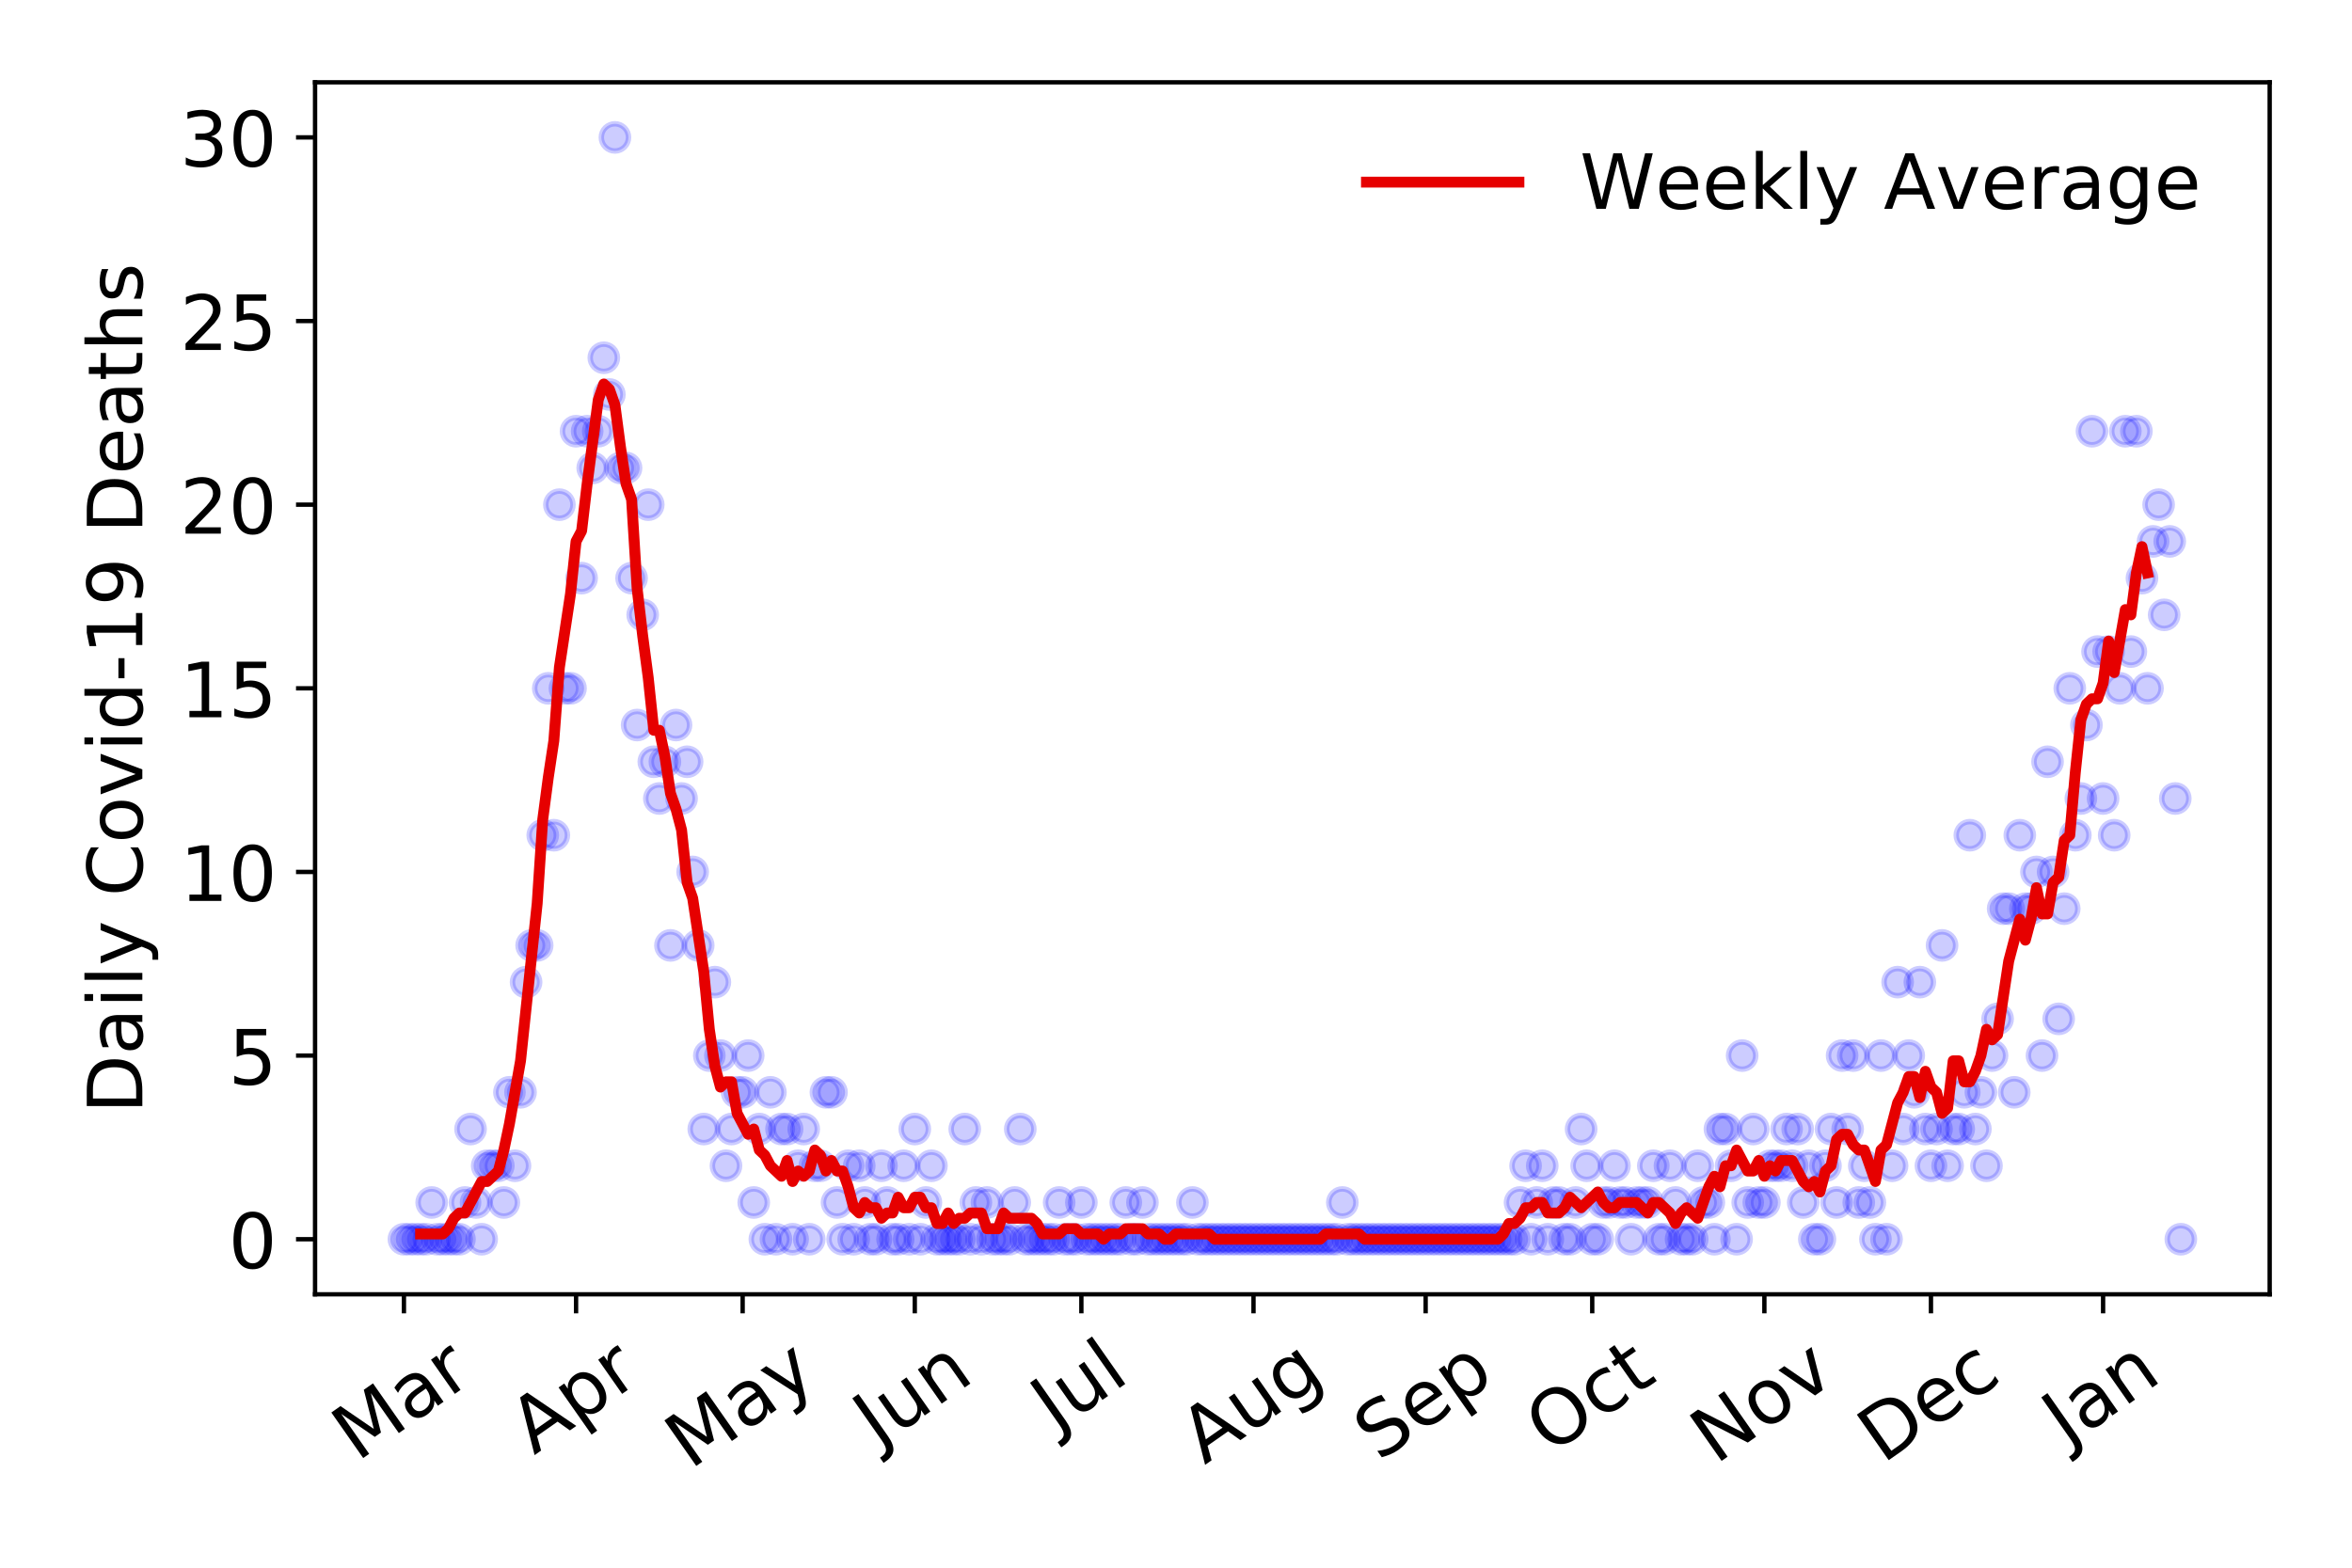<?xml version="1.0" encoding="utf-8" standalone="no"?>
<!DOCTYPE svg PUBLIC "-//W3C//DTD SVG 1.1//EN"
  "http://www.w3.org/Graphics/SVG/1.1/DTD/svg11.dtd">
<!-- Created with matplotlib (https://matplotlib.org/) -->
<svg height="288pt" version="1.1" viewBox="0 0 432 288" width="432pt" xmlns="http://www.w3.org/2000/svg" xmlns:xlink="http://www.w3.org/1999/xlink">
 <defs>
  <style type="text/css">
*{stroke-linecap:butt;stroke-linejoin:round;}
  </style>
 </defs>
 <g id="figure_1">
  <g id="patch_1">
   <path d="M 0 288 
L 432 288 
L 432 0 
L 0 0 
z
" style="fill:#ffffff;"/>
  </g>
  <g id="axes_1">
   <g id="patch_2">
    <path d="M 57.87 237.778 
L 416.88 237.778 
L 416.88 15.12 
L 57.87 15.12 
z
" style="fill:#ffffff;"/>
   </g>
   <g id="matplotlib.axis_1">
    <g id="xtick_1">
     <g id="line2d_1">
      <defs>
       <path d="M 0 0 
L 0 3.5 
" id="m30870ec3fa" style="stroke:#000000;stroke-width:0.8;"/>
      </defs>
      <g>
       <use style="stroke:#000000;stroke-width:0.8;" x="74.189" xlink:href="#m30870ec3fa" y="237.778"/>
      </g>
     </g>
     <g id="text_1">
      <!-- Mar -->
      <defs>
       <path d="M 9.812 72.906 
L 24.516 72.906 
L 43.109 23.297 
L 61.812 72.906 
L 76.516 72.906 
L 76.516 0 
L 66.891 0 
L 66.891 64.016 
L 48.094 14.016 
L 38.188 14.016 
L 19.391 64.016 
L 19.391 0 
L 9.812 0 
z
" id="DejaVuSans-77"/>
       <path d="M 34.281 27.484 
Q 23.391 27.484 19.188 25 
Q 14.984 22.516 14.984 16.5 
Q 14.984 11.719 18.141 8.906 
Q 21.297 6.109 26.703 6.109 
Q 34.188 6.109 38.703 11.406 
Q 43.219 16.703 43.219 25.484 
L 43.219 27.484 
z
M 52.203 31.203 
L 52.203 0 
L 43.219 0 
L 43.219 8.297 
Q 40.141 3.328 35.547 0.953 
Q 30.953 -1.422 24.312 -1.422 
Q 15.922 -1.422 10.953 3.297 
Q 6 8.016 6 15.922 
Q 6 25.141 12.172 29.828 
Q 18.359 34.516 30.609 34.516 
L 43.219 34.516 
L 43.219 35.406 
Q 43.219 41.609 39.141 45 
Q 35.062 48.391 27.688 48.391 
Q 23 48.391 18.547 47.266 
Q 14.109 46.141 10.016 43.891 
L 10.016 52.203 
Q 14.938 54.109 19.578 55.047 
Q 24.219 56 28.609 56 
Q 40.484 56 46.344 49.844 
Q 52.203 43.703 52.203 31.203 
z
" id="DejaVuSans-97"/>
       <path d="M 41.109 46.297 
Q 39.594 47.172 37.812 47.578 
Q 36.031 48 33.891 48 
Q 26.266 48 22.188 43.047 
Q 18.109 38.094 18.109 28.812 
L 18.109 0 
L 9.078 0 
L 9.078 54.688 
L 18.109 54.688 
L 18.109 46.188 
Q 20.953 51.172 25.484 53.578 
Q 30.031 56 36.531 56 
Q 37.453 56 38.578 55.875 
Q 39.703 55.766 41.062 55.516 
z
" id="DejaVuSans-114"/>
      </defs>
      <g transform="translate(65.586 268.643)rotate(-35)scale(0.14 -0.14)">
       <use xlink:href="#DejaVuSans-77"/>
       <use x="86.279" xlink:href="#DejaVuSans-97"/>
       <use x="147.559" xlink:href="#DejaVuSans-114"/>
      </g>
     </g>
    </g>
    <g id="xtick_2">
     <g id="line2d_2">
      <g>
       <use style="stroke:#000000;stroke-width:0.8;" x="105.806" xlink:href="#m30870ec3fa" y="237.778"/>
      </g>
     </g>
     <g id="text_2">
      <!-- Apr -->
      <defs>
       <path d="M 34.188 63.188 
L 20.797 26.906 
L 47.609 26.906 
z
M 28.609 72.906 
L 39.797 72.906 
L 67.578 0 
L 57.328 0 
L 50.688 18.703 
L 17.828 18.703 
L 11.188 0 
L 0.781 0 
z
" id="DejaVuSans-65"/>
       <path d="M 18.109 8.203 
L 18.109 -20.797 
L 9.078 -20.797 
L 9.078 54.688 
L 18.109 54.688 
L 18.109 46.391 
Q 20.953 51.266 25.266 53.625 
Q 29.594 56 35.594 56 
Q 45.562 56 51.781 48.094 
Q 58.016 40.188 58.016 27.297 
Q 58.016 14.406 51.781 6.484 
Q 45.562 -1.422 35.594 -1.422 
Q 29.594 -1.422 25.266 0.953 
Q 20.953 3.328 18.109 8.203 
z
M 48.688 27.297 
Q 48.688 37.203 44.609 42.844 
Q 40.531 48.484 33.406 48.484 
Q 26.266 48.484 22.188 42.844 
Q 18.109 37.203 18.109 27.297 
Q 18.109 17.391 22.188 11.75 
Q 26.266 6.109 33.406 6.109 
Q 40.531 6.109 44.609 11.75 
Q 48.688 17.391 48.688 27.297 
z
" id="DejaVuSans-112"/>
      </defs>
      <g transform="translate(98.102 267.384)rotate(-35)scale(0.14 -0.14)">
       <use xlink:href="#DejaVuSans-65"/>
       <use x="68.408" xlink:href="#DejaVuSans-112"/>
       <use x="131.885" xlink:href="#DejaVuSans-114"/>
      </g>
     </g>
    </g>
    <g id="xtick_3">
     <g id="line2d_3">
      <g>
       <use style="stroke:#000000;stroke-width:0.8;" x="136.403" xlink:href="#m30870ec3fa" y="237.778"/>
      </g>
     </g>
     <g id="text_3">
      <!-- May -->
      <defs>
       <path d="M 32.172 -5.078 
Q 28.375 -14.844 24.75 -17.812 
Q 21.141 -20.797 15.094 -20.797 
L 7.906 -20.797 
L 7.906 -13.281 
L 13.188 -13.281 
Q 16.891 -13.281 18.938 -11.516 
Q 21 -9.766 23.484 -3.219 
L 25.094 0.875 
L 2.984 54.688 
L 12.5 54.688 
L 29.594 11.922 
L 46.688 54.688 
L 56.203 54.688 
z
" id="DejaVuSans-121"/>
      </defs>
      <g transform="translate(126.764 270.094)rotate(-35)scale(0.14 -0.14)">
       <use xlink:href="#DejaVuSans-77"/>
       <use x="86.279" xlink:href="#DejaVuSans-97"/>
       <use x="147.559" xlink:href="#DejaVuSans-121"/>
      </g>
     </g>
    </g>
    <g id="xtick_4">
     <g id="line2d_4">
      <g>
       <use style="stroke:#000000;stroke-width:0.8;" x="168.021" xlink:href="#m30870ec3fa" y="237.778"/>
      </g>
     </g>
     <g id="text_4">
      <!-- Jun -->
      <defs>
       <path d="M 9.812 72.906 
L 19.672 72.906 
L 19.672 5.078 
Q 19.672 -8.109 14.672 -14.062 
Q 9.672 -20.016 -1.422 -20.016 
L -5.172 -20.016 
L -5.172 -11.719 
L -2.094 -11.719 
Q 4.438 -11.719 7.125 -8.047 
Q 9.812 -4.391 9.812 5.078 
z
" id="DejaVuSans-74"/>
       <path d="M 8.5 21.578 
L 8.5 54.688 
L 17.484 54.688 
L 17.484 21.922 
Q 17.484 14.156 20.5 10.266 
Q 23.531 6.391 29.594 6.391 
Q 36.859 6.391 41.078 11.031 
Q 45.312 15.672 45.312 23.688 
L 45.312 54.688 
L 54.297 54.688 
L 54.297 0 
L 45.312 0 
L 45.312 8.406 
Q 42.047 3.422 37.719 1 
Q 33.406 -1.422 27.688 -1.422 
Q 18.266 -1.422 13.375 4.438 
Q 8.5 10.297 8.5 21.578 
z
M 31.109 56 
z
" id="DejaVuSans-117"/>
       <path d="M 54.891 33.016 
L 54.891 0 
L 45.906 0 
L 45.906 32.719 
Q 45.906 40.484 42.875 44.328 
Q 39.844 48.188 33.797 48.188 
Q 26.516 48.188 22.312 43.547 
Q 18.109 38.922 18.109 30.906 
L 18.109 0 
L 9.078 0 
L 9.078 54.688 
L 18.109 54.688 
L 18.109 46.188 
Q 21.344 51.125 25.703 53.562 
Q 30.078 56 35.797 56 
Q 45.219 56 50.047 50.172 
Q 54.891 44.344 54.891 33.016 
z
" id="DejaVuSans-110"/>
      </defs>
      <g transform="translate(161.277 266.039)rotate(-35)scale(0.14 -0.14)">
       <use xlink:href="#DejaVuSans-74"/>
       <use x="29.492" xlink:href="#DejaVuSans-117"/>
       <use x="92.871" xlink:href="#DejaVuSans-110"/>
      </g>
     </g>
    </g>
    <g id="xtick_5">
     <g id="line2d_5">
      <g>
       <use style="stroke:#000000;stroke-width:0.8;" x="198.618" xlink:href="#m30870ec3fa" y="237.778"/>
      </g>
     </g>
     <g id="text_5">
      <!-- Jul -->
      <defs>
       <path d="M 9.422 75.984 
L 18.406 75.984 
L 18.406 0 
L 9.422 0 
z
" id="DejaVuSans-108"/>
      </defs>
      <g transform="translate(193.916 263.181)rotate(-35)scale(0.14 -0.14)">
       <use xlink:href="#DejaVuSans-74"/>
       <use x="29.492" xlink:href="#DejaVuSans-117"/>
       <use x="92.871" xlink:href="#DejaVuSans-108"/>
      </g>
     </g>
    </g>
    <g id="xtick_6">
     <g id="line2d_6">
      <g>
       <use style="stroke:#000000;stroke-width:0.8;" x="230.236" xlink:href="#m30870ec3fa" y="237.778"/>
      </g>
     </g>
     <g id="text_6">
      <!-- Aug -->
      <defs>
       <path d="M 45.406 27.984 
Q 45.406 37.75 41.375 43.109 
Q 37.359 48.484 30.078 48.484 
Q 22.859 48.484 18.828 43.109 
Q 14.797 37.75 14.797 27.984 
Q 14.797 18.266 18.828 12.891 
Q 22.859 7.516 30.078 7.516 
Q 37.359 7.516 41.375 12.891 
Q 45.406 18.266 45.406 27.984 
z
M 54.391 6.781 
Q 54.391 -7.172 48.188 -13.984 
Q 42 -20.797 29.203 -20.797 
Q 24.469 -20.797 20.266 -20.094 
Q 16.062 -19.391 12.109 -17.922 
L 12.109 -9.188 
Q 16.062 -11.328 19.922 -12.344 
Q 23.781 -13.375 27.781 -13.375 
Q 36.625 -13.375 41.016 -8.766 
Q 45.406 -4.156 45.406 5.172 
L 45.406 9.625 
Q 42.625 4.781 38.281 2.391 
Q 33.938 0 27.875 0 
Q 17.828 0 11.672 7.656 
Q 5.516 15.328 5.516 27.984 
Q 5.516 40.672 11.672 48.328 
Q 17.828 56 27.875 56 
Q 33.938 56 38.281 53.609 
Q 42.625 51.219 45.406 46.391 
L 45.406 54.688 
L 54.391 54.688 
z
" id="DejaVuSans-103"/>
      </defs>
      <g transform="translate(221.255 269.172)rotate(-35)scale(0.14 -0.14)">
       <use xlink:href="#DejaVuSans-65"/>
       <use x="68.408" xlink:href="#DejaVuSans-117"/>
       <use x="131.787" xlink:href="#DejaVuSans-103"/>
      </g>
     </g>
    </g>
    <g id="xtick_7">
     <g id="line2d_7">
      <g>
       <use style="stroke:#000000;stroke-width:0.8;" x="261.853" xlink:href="#m30870ec3fa" y="237.778"/>
      </g>
     </g>
     <g id="text_7">
      <!-- Sep -->
      <defs>
       <path d="M 53.516 70.516 
L 53.516 60.891 
Q 47.906 63.578 42.922 64.891 
Q 37.938 66.219 33.297 66.219 
Q 25.25 66.219 20.875 63.094 
Q 16.5 59.969 16.5 54.203 
Q 16.5 49.359 19.406 46.891 
Q 22.312 44.438 30.422 42.922 
L 36.375 41.703 
Q 47.406 39.594 52.656 34.297 
Q 57.906 29 57.906 20.125 
Q 57.906 9.516 50.797 4.047 
Q 43.703 -1.422 29.984 -1.422 
Q 24.812 -1.422 18.969 -0.25 
Q 13.141 0.922 6.891 3.219 
L 6.891 13.375 
Q 12.891 10.016 18.656 8.297 
Q 24.422 6.594 29.984 6.594 
Q 38.422 6.594 43.016 9.906 
Q 47.609 13.234 47.609 19.391 
Q 47.609 24.75 44.312 27.781 
Q 41.016 30.812 33.5 32.328 
L 27.484 33.5 
Q 16.453 35.688 11.516 40.375 
Q 6.594 45.062 6.594 53.422 
Q 6.594 63.094 13.406 68.656 
Q 20.219 74.219 32.172 74.219 
Q 37.312 74.219 42.625 73.281 
Q 47.953 72.359 53.516 70.516 
z
" id="DejaVuSans-83"/>
       <path d="M 56.203 29.594 
L 56.203 25.203 
L 14.891 25.203 
Q 15.484 15.922 20.484 11.062 
Q 25.484 6.203 34.422 6.203 
Q 39.594 6.203 44.453 7.469 
Q 49.312 8.734 54.109 11.281 
L 54.109 2.781 
Q 49.266 0.734 44.188 -0.344 
Q 39.109 -1.422 33.891 -1.422 
Q 20.797 -1.422 13.156 6.188 
Q 5.516 13.812 5.516 26.812 
Q 5.516 40.234 12.766 48.109 
Q 20.016 56 32.328 56 
Q 43.359 56 49.781 48.891 
Q 56.203 41.797 56.203 29.594 
z
M 47.219 32.234 
Q 47.125 39.594 43.094 43.984 
Q 39.062 48.391 32.422 48.391 
Q 24.906 48.391 20.391 44.141 
Q 15.875 39.891 15.188 32.172 
z
" id="DejaVuSans-101"/>
      </defs>
      <g transform="translate(253.26 268.629)rotate(-35)scale(0.14 -0.14)">
       <use xlink:href="#DejaVuSans-83"/>
       <use x="63.477" xlink:href="#DejaVuSans-101"/>
       <use x="125" xlink:href="#DejaVuSans-112"/>
      </g>
     </g>
    </g>
    <g id="xtick_8">
     <g id="line2d_8">
      <g>
       <use style="stroke:#000000;stroke-width:0.8;" x="292.45" xlink:href="#m30870ec3fa" y="237.778"/>
      </g>
     </g>
     <g id="text_8">
      <!-- Oct -->
      <defs>
       <path d="M 39.406 66.219 
Q 28.656 66.219 22.328 58.203 
Q 16.016 50.203 16.016 36.375 
Q 16.016 22.609 22.328 14.594 
Q 28.656 6.594 39.406 6.594 
Q 50.141 6.594 56.422 14.594 
Q 62.703 22.609 62.703 36.375 
Q 62.703 50.203 56.422 58.203 
Q 50.141 66.219 39.406 66.219 
z
M 39.406 74.219 
Q 54.734 74.219 63.906 63.938 
Q 73.094 53.656 73.094 36.375 
Q 73.094 19.141 63.906 8.859 
Q 54.734 -1.422 39.406 -1.422 
Q 24.031 -1.422 14.812 8.828 
Q 5.609 19.094 5.609 36.375 
Q 5.609 53.656 14.812 63.938 
Q 24.031 74.219 39.406 74.219 
z
" id="DejaVuSans-79"/>
       <path d="M 48.781 52.594 
L 48.781 44.188 
Q 44.969 46.297 41.141 47.344 
Q 37.312 48.391 33.406 48.391 
Q 24.656 48.391 19.812 42.844 
Q 14.984 37.312 14.984 27.297 
Q 14.984 17.281 19.812 11.734 
Q 24.656 6.203 33.406 6.203 
Q 37.312 6.203 41.141 7.25 
Q 44.969 8.297 48.781 10.406 
L 48.781 2.094 
Q 45.016 0.344 40.984 -0.531 
Q 36.969 -1.422 32.422 -1.422 
Q 20.062 -1.422 12.781 6.344 
Q 5.516 14.109 5.516 27.297 
Q 5.516 40.672 12.859 48.328 
Q 20.219 56 33.016 56 
Q 37.156 56 41.109 55.141 
Q 45.062 54.297 48.781 52.594 
z
" id="DejaVuSans-99"/>
       <path d="M 18.312 70.219 
L 18.312 54.688 
L 36.812 54.688 
L 36.812 47.703 
L 18.312 47.703 
L 18.312 18.016 
Q 18.312 11.328 20.141 9.422 
Q 21.969 7.516 27.594 7.516 
L 36.812 7.516 
L 36.812 0 
L 27.594 0 
Q 17.188 0 13.234 3.875 
Q 9.281 7.766 9.281 18.016 
L 9.281 47.703 
L 2.688 47.703 
L 2.688 54.688 
L 9.281 54.688 
L 9.281 70.219 
z
" id="DejaVuSans-116"/>
      </defs>
      <g transform="translate(284.752 267.377)rotate(-35)scale(0.14 -0.14)">
       <use xlink:href="#DejaVuSans-79"/>
       <use x="78.711" xlink:href="#DejaVuSans-99"/>
       <use x="133.691" xlink:href="#DejaVuSans-116"/>
      </g>
     </g>
    </g>
    <g id="xtick_9">
     <g id="line2d_9">
      <g>
       <use style="stroke:#000000;stroke-width:0.8;" x="324.068" xlink:href="#m30870ec3fa" y="237.778"/>
      </g>
     </g>
     <g id="text_9">
      <!-- Nov -->
      <defs>
       <path d="M 9.812 72.906 
L 23.094 72.906 
L 55.422 11.922 
L 55.422 72.906 
L 64.984 72.906 
L 64.984 0 
L 51.703 0 
L 19.391 60.984 
L 19.391 0 
L 9.812 0 
z
" id="DejaVuSans-78"/>
       <path d="M 30.609 48.391 
Q 23.391 48.391 19.188 42.75 
Q 14.984 37.109 14.984 27.297 
Q 14.984 17.484 19.156 11.844 
Q 23.344 6.203 30.609 6.203 
Q 37.797 6.203 41.984 11.859 
Q 46.188 17.531 46.188 27.297 
Q 46.188 37.016 41.984 42.703 
Q 37.797 48.391 30.609 48.391 
z
M 30.609 56 
Q 42.328 56 49.016 48.375 
Q 55.719 40.766 55.719 27.297 
Q 55.719 13.875 49.016 6.219 
Q 42.328 -1.422 30.609 -1.422 
Q 18.844 -1.422 12.172 6.219 
Q 5.516 13.875 5.516 27.297 
Q 5.516 40.766 12.172 48.375 
Q 18.844 56 30.609 56 
z
" id="DejaVuSans-111"/>
       <path d="M 2.984 54.688 
L 12.5 54.688 
L 29.594 8.797 
L 46.688 54.688 
L 56.203 54.688 
L 35.688 0 
L 23.484 0 
z
" id="DejaVuSans-118"/>
      </defs>
      <g transform="translate(315.091 269.166)rotate(-35)scale(0.14 -0.14)">
       <use xlink:href="#DejaVuSans-78"/>
       <use x="74.805" xlink:href="#DejaVuSans-111"/>
       <use x="135.986" xlink:href="#DejaVuSans-118"/>
      </g>
     </g>
    </g>
    <g id="xtick_10">
     <g id="line2d_10">
      <g>
       <use style="stroke:#000000;stroke-width:0.8;" x="354.665" xlink:href="#m30870ec3fa" y="237.778"/>
      </g>
     </g>
     <g id="text_10">
      <!-- Dec -->
      <defs>
       <path d="M 19.672 64.797 
L 19.672 8.109 
L 31.594 8.109 
Q 46.688 8.109 53.688 14.938 
Q 60.688 21.781 60.688 36.531 
Q 60.688 51.172 53.688 57.984 
Q 46.688 64.797 31.594 64.797 
z
M 9.812 72.906 
L 30.078 72.906 
Q 51.266 72.906 61.172 64.094 
Q 71.094 55.281 71.094 36.531 
Q 71.094 17.672 61.125 8.828 
Q 51.172 0 30.078 0 
L 9.812 0 
z
" id="DejaVuSans-68"/>
      </defs>
      <g transform="translate(345.785 269.032)rotate(-35)scale(0.14 -0.14)">
       <use xlink:href="#DejaVuSans-68"/>
       <use x="77.002" xlink:href="#DejaVuSans-101"/>
       <use x="138.525" xlink:href="#DejaVuSans-99"/>
      </g>
     </g>
    </g>
    <g id="xtick_11">
     <g id="line2d_11">
      <g>
       <use style="stroke:#000000;stroke-width:0.8;" x="386.283" xlink:href="#m30870ec3fa" y="237.778"/>
      </g>
     </g>
     <g id="text_11">
      <!-- Jan -->
      <g transform="translate(379.659 265.871)rotate(-35)scale(0.14 -0.14)">
       <use xlink:href="#DejaVuSans-74"/>
       <use x="29.492" xlink:href="#DejaVuSans-97"/>
       <use x="90.771" xlink:href="#DejaVuSans-110"/>
      </g>
     </g>
    </g>
   </g>
   <g id="matplotlib.axis_2">
    <g id="ytick_1">
     <g id="line2d_12">
      <defs>
       <path d="M 0 0 
L -3.5 0 
" id="m0b8d8d6fe6" style="stroke:#000000;stroke-width:0.8;"/>
      </defs>
      <g>
       <use style="stroke:#000000;stroke-width:0.8;" x="57.87" xlink:href="#m0b8d8d6fe6" y="227.657"/>
      </g>
     </g>
     <g id="text_12">
      <!-- 0 -->
      <defs>
       <path d="M 31.781 66.406 
Q 24.172 66.406 20.328 58.906 
Q 16.5 51.422 16.5 36.375 
Q 16.5 21.391 20.328 13.891 
Q 24.172 6.391 31.781 6.391 
Q 39.453 6.391 43.281 13.891 
Q 47.125 21.391 47.125 36.375 
Q 47.125 51.422 43.281 58.906 
Q 39.453 66.406 31.781 66.406 
z
M 31.781 74.219 
Q 44.047 74.219 50.516 64.516 
Q 56.984 54.828 56.984 36.375 
Q 56.984 17.969 50.516 8.266 
Q 44.047 -1.422 31.781 -1.422 
Q 19.531 -1.422 13.062 8.266 
Q 6.594 17.969 6.594 36.375 
Q 6.594 54.828 13.062 64.516 
Q 19.531 74.219 31.781 74.219 
z
" id="DejaVuSans-48"/>
      </defs>
      <g transform="translate(41.962 232.976)scale(0.14 -0.14)">
       <use xlink:href="#DejaVuSans-48"/>
      </g>
     </g>
    </g>
    <g id="ytick_2">
     <g id="line2d_13">
      <g>
       <use style="stroke:#000000;stroke-width:0.8;" x="57.87" xlink:href="#m0b8d8d6fe6" y="193.921"/>
      </g>
     </g>
     <g id="text_13">
      <!-- 5 -->
      <defs>
       <path d="M 10.797 72.906 
L 49.516 72.906 
L 49.516 64.594 
L 19.828 64.594 
L 19.828 46.734 
Q 21.969 47.469 24.109 47.828 
Q 26.266 48.188 28.422 48.188 
Q 40.625 48.188 47.75 41.5 
Q 54.891 34.812 54.891 23.391 
Q 54.891 11.625 47.562 5.094 
Q 40.234 -1.422 26.906 -1.422 
Q 22.312 -1.422 17.547 -0.641 
Q 12.797 0.141 7.719 1.703 
L 7.719 11.625 
Q 12.109 9.234 16.797 8.062 
Q 21.484 6.891 26.703 6.891 
Q 35.156 6.891 40.078 11.328 
Q 45.016 15.766 45.016 23.391 
Q 45.016 31 40.078 35.438 
Q 35.156 39.891 26.703 39.891 
Q 22.75 39.891 18.812 39.016 
Q 14.891 38.141 10.797 36.281 
z
" id="DejaVuSans-53"/>
      </defs>
      <g transform="translate(41.962 199.24)scale(0.14 -0.14)">
       <use xlink:href="#DejaVuSans-53"/>
      </g>
     </g>
    </g>
    <g id="ytick_3">
     <g id="line2d_14">
      <g>
       <use style="stroke:#000000;stroke-width:0.8;" x="57.87" xlink:href="#m0b8d8d6fe6" y="160.185"/>
      </g>
     </g>
     <g id="text_14">
      <!-- 10 -->
      <defs>
       <path d="M 12.406 8.297 
L 28.516 8.297 
L 28.516 63.922 
L 10.984 60.406 
L 10.984 69.391 
L 28.422 72.906 
L 38.281 72.906 
L 38.281 8.297 
L 54.391 8.297 
L 54.391 0 
L 12.406 0 
z
" id="DejaVuSans-49"/>
      </defs>
      <g transform="translate(33.055 165.504)scale(0.14 -0.14)">
       <use xlink:href="#DejaVuSans-49"/>
       <use x="63.623" xlink:href="#DejaVuSans-48"/>
      </g>
     </g>
    </g>
    <g id="ytick_4">
     <g id="line2d_15">
      <g>
       <use style="stroke:#000000;stroke-width:0.8;" x="57.87" xlink:href="#m0b8d8d6fe6" y="126.449"/>
      </g>
     </g>
     <g id="text_15">
      <!-- 15 -->
      <g transform="translate(33.055 131.768)scale(0.14 -0.14)">
       <use xlink:href="#DejaVuSans-49"/>
       <use x="63.623" xlink:href="#DejaVuSans-53"/>
      </g>
     </g>
    </g>
    <g id="ytick_5">
     <g id="line2d_16">
      <g>
       <use style="stroke:#000000;stroke-width:0.8;" x="57.87" xlink:href="#m0b8d8d6fe6" y="92.713"/>
      </g>
     </g>
     <g id="text_16">
      <!-- 20 -->
      <defs>
       <path d="M 19.188 8.297 
L 53.609 8.297 
L 53.609 0 
L 7.328 0 
L 7.328 8.297 
Q 12.938 14.109 22.625 23.891 
Q 32.328 33.688 34.812 36.531 
Q 39.547 41.844 41.422 45.531 
Q 43.312 49.219 43.312 52.781 
Q 43.312 58.594 39.234 62.25 
Q 35.156 65.922 28.609 65.922 
Q 23.969 65.922 18.812 64.312 
Q 13.672 62.703 7.812 59.422 
L 7.812 69.391 
Q 13.766 71.781 18.938 73 
Q 24.125 74.219 28.422 74.219 
Q 39.75 74.219 46.484 68.547 
Q 53.219 62.891 53.219 53.422 
Q 53.219 48.922 51.531 44.891 
Q 49.859 40.875 45.406 35.406 
Q 44.188 33.984 37.641 27.219 
Q 31.109 20.453 19.188 8.297 
z
" id="DejaVuSans-50"/>
      </defs>
      <g transform="translate(33.055 98.032)scale(0.14 -0.14)">
       <use xlink:href="#DejaVuSans-50"/>
       <use x="63.623" xlink:href="#DejaVuSans-48"/>
      </g>
     </g>
    </g>
    <g id="ytick_6">
     <g id="line2d_17">
      <g>
       <use style="stroke:#000000;stroke-width:0.8;" x="57.87" xlink:href="#m0b8d8d6fe6" y="58.977"/>
      </g>
     </g>
     <g id="text_17">
      <!-- 25 -->
      <g transform="translate(33.055 64.296)scale(0.14 -0.14)">
       <use xlink:href="#DejaVuSans-50"/>
       <use x="63.623" xlink:href="#DejaVuSans-53"/>
      </g>
     </g>
    </g>
    <g id="ytick_7">
     <g id="line2d_18">
      <g>
       <use style="stroke:#000000;stroke-width:0.8;" x="57.87" xlink:href="#m0b8d8d6fe6" y="25.241"/>
      </g>
     </g>
     <g id="text_18">
      <!-- 30 -->
      <defs>
       <path d="M 40.578 39.312 
Q 47.656 37.797 51.625 33 
Q 55.609 28.219 55.609 21.188 
Q 55.609 10.406 48.188 4.484 
Q 40.766 -1.422 27.094 -1.422 
Q 22.516 -1.422 17.656 -0.516 
Q 12.797 0.391 7.625 2.203 
L 7.625 11.719 
Q 11.719 9.328 16.594 8.109 
Q 21.484 6.891 26.812 6.891 
Q 36.078 6.891 40.938 10.547 
Q 45.797 14.203 45.797 21.188 
Q 45.797 27.641 41.281 31.266 
Q 36.766 34.906 28.719 34.906 
L 20.219 34.906 
L 20.219 43.016 
L 29.109 43.016 
Q 36.375 43.016 40.234 45.922 
Q 44.094 48.828 44.094 54.297 
Q 44.094 59.906 40.109 62.906 
Q 36.141 65.922 28.719 65.922 
Q 24.656 65.922 20.016 65.031 
Q 15.375 64.156 9.812 62.312 
L 9.812 71.094 
Q 15.438 72.656 20.344 73.438 
Q 25.25 74.219 29.594 74.219 
Q 40.828 74.219 47.359 69.109 
Q 53.906 64.016 53.906 55.328 
Q 53.906 49.266 50.438 45.094 
Q 46.969 40.922 40.578 39.312 
z
" id="DejaVuSans-51"/>
      </defs>
      <g transform="translate(33.055 30.56)scale(0.14 -0.14)">
       <use xlink:href="#DejaVuSans-51"/>
       <use x="63.623" xlink:href="#DejaVuSans-48"/>
      </g>
     </g>
    </g>
    <g id="text_19">
     <!-- Daily Covid-19 Deaths -->
     <defs>
      <path d="M 9.422 54.688 
L 18.406 54.688 
L 18.406 0 
L 9.422 0 
z
M 9.422 75.984 
L 18.406 75.984 
L 18.406 64.594 
L 9.422 64.594 
z
" id="DejaVuSans-105"/>
      <path id="DejaVuSans-32"/>
      <path d="M 64.406 67.281 
L 64.406 56.891 
Q 59.422 61.531 53.781 63.812 
Q 48.141 66.109 41.797 66.109 
Q 29.297 66.109 22.656 58.469 
Q 16.016 50.828 16.016 36.375 
Q 16.016 21.969 22.656 14.328 
Q 29.297 6.688 41.797 6.688 
Q 48.141 6.688 53.781 8.984 
Q 59.422 11.281 64.406 15.922 
L 64.406 5.609 
Q 59.234 2.094 53.438 0.328 
Q 47.656 -1.422 41.219 -1.422 
Q 24.656 -1.422 15.125 8.703 
Q 5.609 18.844 5.609 36.375 
Q 5.609 53.953 15.125 64.078 
Q 24.656 74.219 41.219 74.219 
Q 47.75 74.219 53.531 72.484 
Q 59.328 70.75 64.406 67.281 
z
" id="DejaVuSans-67"/>
      <path d="M 45.406 46.391 
L 45.406 75.984 
L 54.391 75.984 
L 54.391 0 
L 45.406 0 
L 45.406 8.203 
Q 42.578 3.328 38.25 0.953 
Q 33.938 -1.422 27.875 -1.422 
Q 17.969 -1.422 11.734 6.484 
Q 5.516 14.406 5.516 27.297 
Q 5.516 40.188 11.734 48.094 
Q 17.969 56 27.875 56 
Q 33.938 56 38.25 53.625 
Q 42.578 51.266 45.406 46.391 
z
M 14.797 27.297 
Q 14.797 17.391 18.875 11.75 
Q 22.953 6.109 30.078 6.109 
Q 37.203 6.109 41.297 11.75 
Q 45.406 17.391 45.406 27.297 
Q 45.406 37.203 41.297 42.844 
Q 37.203 48.484 30.078 48.484 
Q 22.953 48.484 18.875 42.844 
Q 14.797 37.203 14.797 27.297 
z
" id="DejaVuSans-100"/>
      <path d="M 4.891 31.391 
L 31.203 31.391 
L 31.203 23.391 
L 4.891 23.391 
z
" id="DejaVuSans-45"/>
      <path d="M 10.984 1.516 
L 10.984 10.5 
Q 14.703 8.734 18.5 7.812 
Q 22.312 6.891 25.984 6.891 
Q 35.75 6.891 40.891 13.453 
Q 46.047 20.016 46.781 33.406 
Q 43.953 29.203 39.594 26.953 
Q 35.25 24.703 29.984 24.703 
Q 19.047 24.703 12.672 31.312 
Q 6.297 37.938 6.297 49.422 
Q 6.297 60.641 12.938 67.422 
Q 19.578 74.219 30.609 74.219 
Q 43.266 74.219 49.922 64.516 
Q 56.594 54.828 56.594 36.375 
Q 56.594 19.141 48.406 8.859 
Q 40.234 -1.422 26.422 -1.422 
Q 22.703 -1.422 18.891 -0.688 
Q 15.094 0.047 10.984 1.516 
z
M 30.609 32.422 
Q 37.25 32.422 41.125 36.953 
Q 45.016 41.5 45.016 49.422 
Q 45.016 57.281 41.125 61.844 
Q 37.25 66.406 30.609 66.406 
Q 23.969 66.406 20.094 61.844 
Q 16.219 57.281 16.219 49.422 
Q 16.219 41.5 20.094 36.953 
Q 23.969 32.422 30.609 32.422 
z
" id="DejaVuSans-57"/>
      <path d="M 54.891 33.016 
L 54.891 0 
L 45.906 0 
L 45.906 32.719 
Q 45.906 40.484 42.875 44.328 
Q 39.844 48.188 33.797 48.188 
Q 26.516 48.188 22.312 43.547 
Q 18.109 38.922 18.109 30.906 
L 18.109 0 
L 9.078 0 
L 9.078 75.984 
L 18.109 75.984 
L 18.109 46.188 
Q 21.344 51.125 25.703 53.562 
Q 30.078 56 35.797 56 
Q 45.219 56 50.047 50.172 
Q 54.891 44.344 54.891 33.016 
z
" id="DejaVuSans-104"/>
      <path d="M 44.281 53.078 
L 44.281 44.578 
Q 40.484 46.531 36.375 47.5 
Q 32.281 48.484 27.875 48.484 
Q 21.188 48.484 17.844 46.438 
Q 14.5 44.391 14.5 40.281 
Q 14.5 37.156 16.891 35.375 
Q 19.281 33.594 26.516 31.984 
L 29.594 31.297 
Q 39.156 29.25 43.188 25.516 
Q 47.219 21.781 47.219 15.094 
Q 47.219 7.469 41.188 3.016 
Q 35.156 -1.422 24.609 -1.422 
Q 20.219 -1.422 15.453 -0.562 
Q 10.688 0.297 5.422 2 
L 5.422 11.281 
Q 10.406 8.688 15.234 7.391 
Q 20.062 6.109 24.812 6.109 
Q 31.156 6.109 34.562 8.281 
Q 37.984 10.453 37.984 14.406 
Q 37.984 18.062 35.516 20.016 
Q 33.062 21.969 24.703 23.781 
L 21.578 24.516 
Q 13.234 26.266 9.516 29.906 
Q 5.812 33.547 5.812 39.891 
Q 5.812 47.609 11.281 51.797 
Q 16.75 56 26.812 56 
Q 31.781 56 36.172 55.266 
Q 40.578 54.547 44.281 53.078 
z
" id="DejaVuSans-115"/>
     </defs>
     <g transform="translate(26.143 204.56)rotate(-90)scale(0.14 -0.14)">
      <use xlink:href="#DejaVuSans-68"/>
      <use x="77.002" xlink:href="#DejaVuSans-97"/>
      <use x="138.281" xlink:href="#DejaVuSans-105"/>
      <use x="166.064" xlink:href="#DejaVuSans-108"/>
      <use x="193.848" xlink:href="#DejaVuSans-121"/>
      <use x="253.027" xlink:href="#DejaVuSans-32"/>
      <use x="284.814" xlink:href="#DejaVuSans-67"/>
      <use x="354.639" xlink:href="#DejaVuSans-111"/>
      <use x="415.82" xlink:href="#DejaVuSans-118"/>
      <use x="475" xlink:href="#DejaVuSans-105"/>
      <use x="502.783" xlink:href="#DejaVuSans-100"/>
      <use x="566.26" xlink:href="#DejaVuSans-45"/>
      <use x="602.344" xlink:href="#DejaVuSans-49"/>
      <use x="665.967" xlink:href="#DejaVuSans-57"/>
      <use x="729.59" xlink:href="#DejaVuSans-32"/>
      <use x="761.377" xlink:href="#DejaVuSans-68"/>
      <use x="838.379" xlink:href="#DejaVuSans-101"/>
      <use x="899.902" xlink:href="#DejaVuSans-97"/>
      <use x="961.182" xlink:href="#DejaVuSans-116"/>
      <use x="1000.391" xlink:href="#DejaVuSans-104"/>
      <use x="1063.77" xlink:href="#DejaVuSans-115"/>
     </g>
    </g>
   </g>
   <g id="line2d_19">
    <defs>
     <path d="M 0 2.5 
C 0.663 2.5 1.299 2.237 1.768 1.768 
C 2.237 1.299 2.5 0.663 2.5 0 
C 2.5 -0.663 2.237 -1.299 1.768 -1.768 
C 1.299 -2.237 0.663 -2.5 0 -2.5 
C -0.663 -2.5 -1.299 -2.237 -1.768 -1.768 
C -2.237 -1.299 -2.5 -0.663 -2.5 0 
C -2.5 0.663 -2.237 1.299 -1.768 1.768 
C -1.299 2.237 -0.663 2.5 0 2.5 
z
" id="mc6a03224d7" style="stroke:#0000ff;stroke-opacity:0.2;"/>
    </defs>
    <g clip-path="url(#p5bc3f4b2a7)">
     <use style="fill:#0000ff;fill-opacity:0.2;stroke:#0000ff;stroke-opacity:0.2;" x="74.189" xlink:href="#mc6a03224d7" y="227.657"/>
     <use style="fill:#0000ff;fill-opacity:0.2;stroke:#0000ff;stroke-opacity:0.2;" x="75.209" xlink:href="#mc6a03224d7" y="227.657"/>
     <use style="fill:#0000ff;fill-opacity:0.2;stroke:#0000ff;stroke-opacity:0.2;" x="76.228" xlink:href="#mc6a03224d7" y="227.657"/>
     <use style="fill:#0000ff;fill-opacity:0.2;stroke:#0000ff;stroke-opacity:0.2;" x="77.248" xlink:href="#mc6a03224d7" y="227.657"/>
     <use style="fill:#0000ff;fill-opacity:0.2;stroke:#0000ff;stroke-opacity:0.2;" x="78.268" xlink:href="#mc6a03224d7" y="227.657"/>
     <use style="fill:#0000ff;fill-opacity:0.2;stroke:#0000ff;stroke-opacity:0.2;" x="79.288" xlink:href="#mc6a03224d7" y="220.91"/>
     <use style="fill:#0000ff;fill-opacity:0.2;stroke:#0000ff;stroke-opacity:0.2;" x="80.308" xlink:href="#mc6a03224d7" y="227.657"/>
     <use style="fill:#0000ff;fill-opacity:0.2;stroke:#0000ff;stroke-opacity:0.2;" x="81.328" xlink:href="#mc6a03224d7" y="227.657"/>
     <use style="fill:#0000ff;fill-opacity:0.2;stroke:#0000ff;stroke-opacity:0.2;" x="82.348" xlink:href="#mc6a03224d7" y="227.657"/>
     <use style="fill:#0000ff;fill-opacity:0.2;stroke:#0000ff;stroke-opacity:0.2;" x="83.368" xlink:href="#mc6a03224d7" y="227.657"/>
     <use style="fill:#0000ff;fill-opacity:0.2;stroke:#0000ff;stroke-opacity:0.2;" x="84.388" xlink:href="#mc6a03224d7" y="227.657"/>
     <use style="fill:#0000ff;fill-opacity:0.2;stroke:#0000ff;stroke-opacity:0.2;" x="85.408" xlink:href="#mc6a03224d7" y="220.91"/>
     <use style="fill:#0000ff;fill-opacity:0.2;stroke:#0000ff;stroke-opacity:0.2;" x="86.428" xlink:href="#mc6a03224d7" y="207.416"/>
     <use style="fill:#0000ff;fill-opacity:0.2;stroke:#0000ff;stroke-opacity:0.2;" x="87.448" xlink:href="#mc6a03224d7" y="220.91"/>
     <use style="fill:#0000ff;fill-opacity:0.2;stroke:#0000ff;stroke-opacity:0.2;" x="88.467" xlink:href="#mc6a03224d7" y="227.657"/>
     <use style="fill:#0000ff;fill-opacity:0.2;stroke:#0000ff;stroke-opacity:0.2;" x="89.487" xlink:href="#mc6a03224d7" y="214.163"/>
     <use style="fill:#0000ff;fill-opacity:0.2;stroke:#0000ff;stroke-opacity:0.2;" x="90.507" xlink:href="#mc6a03224d7" y="214.163"/>
     <use style="fill:#0000ff;fill-opacity:0.2;stroke:#0000ff;stroke-opacity:0.2;" x="91.527" xlink:href="#mc6a03224d7" y="214.163"/>
     <use style="fill:#0000ff;fill-opacity:0.2;stroke:#0000ff;stroke-opacity:0.2;" x="92.547" xlink:href="#mc6a03224d7" y="220.91"/>
     <use style="fill:#0000ff;fill-opacity:0.2;stroke:#0000ff;stroke-opacity:0.2;" x="93.567" xlink:href="#mc6a03224d7" y="200.668"/>
     <use style="fill:#0000ff;fill-opacity:0.2;stroke:#0000ff;stroke-opacity:0.2;" x="94.587" xlink:href="#mc6a03224d7" y="214.163"/>
     <use style="fill:#0000ff;fill-opacity:0.2;stroke:#0000ff;stroke-opacity:0.2;" x="95.607" xlink:href="#mc6a03224d7" y="200.668"/>
     <use style="fill:#0000ff;fill-opacity:0.2;stroke:#0000ff;stroke-opacity:0.2;" x="96.627" xlink:href="#mc6a03224d7" y="180.427"/>
     <use style="fill:#0000ff;fill-opacity:0.2;stroke:#0000ff;stroke-opacity:0.2;" x="97.647" xlink:href="#mc6a03224d7" y="173.68"/>
     <use style="fill:#0000ff;fill-opacity:0.2;stroke:#0000ff;stroke-opacity:0.2;" x="98.667" xlink:href="#mc6a03224d7" y="173.68"/>
     <use style="fill:#0000ff;fill-opacity:0.2;stroke:#0000ff;stroke-opacity:0.2;" x="99.687" xlink:href="#mc6a03224d7" y="153.438"/>
     <use style="fill:#0000ff;fill-opacity:0.2;stroke:#0000ff;stroke-opacity:0.2;" x="100.706" xlink:href="#mc6a03224d7" y="126.449"/>
     <use style="fill:#0000ff;fill-opacity:0.2;stroke:#0000ff;stroke-opacity:0.2;" x="101.726" xlink:href="#mc6a03224d7" y="153.438"/>
     <use style="fill:#0000ff;fill-opacity:0.2;stroke:#0000ff;stroke-opacity:0.2;" x="102.746" xlink:href="#mc6a03224d7" y="92.713"/>
     <use style="fill:#0000ff;fill-opacity:0.2;stroke:#0000ff;stroke-opacity:0.2;" x="103.766" xlink:href="#mc6a03224d7" y="126.449"/>
     <use style="fill:#0000ff;fill-opacity:0.2;stroke:#0000ff;stroke-opacity:0.2;" x="104.786" xlink:href="#mc6a03224d7" y="126.449"/>
     <use style="fill:#0000ff;fill-opacity:0.2;stroke:#0000ff;stroke-opacity:0.2;" x="105.806" xlink:href="#mc6a03224d7" y="79.219"/>
     <use style="fill:#0000ff;fill-opacity:0.2;stroke:#0000ff;stroke-opacity:0.2;" x="106.826" xlink:href="#mc6a03224d7" y="106.207"/>
     <use style="fill:#0000ff;fill-opacity:0.2;stroke:#0000ff;stroke-opacity:0.2;" x="107.846" xlink:href="#mc6a03224d7" y="79.219"/>
     <use style="fill:#0000ff;fill-opacity:0.2;stroke:#0000ff;stroke-opacity:0.2;" x="108.866" xlink:href="#mc6a03224d7" y="85.966"/>
     <use style="fill:#0000ff;fill-opacity:0.2;stroke:#0000ff;stroke-opacity:0.2;" x="109.886" xlink:href="#mc6a03224d7" y="79.219"/>
     <use style="fill:#0000ff;fill-opacity:0.2;stroke:#0000ff;stroke-opacity:0.2;" x="110.906" xlink:href="#mc6a03224d7" y="65.724"/>
     <use style="fill:#0000ff;fill-opacity:0.2;stroke:#0000ff;stroke-opacity:0.2;" x="111.925" xlink:href="#mc6a03224d7" y="72.471"/>
     <use style="fill:#0000ff;fill-opacity:0.2;stroke:#0000ff;stroke-opacity:0.2;" x="112.945" xlink:href="#mc6a03224d7" y="25.241"/>
     <use style="fill:#0000ff;fill-opacity:0.2;stroke:#0000ff;stroke-opacity:0.2;" x="113.965" xlink:href="#mc6a03224d7" y="85.966"/>
     <use style="fill:#0000ff;fill-opacity:0.2;stroke:#0000ff;stroke-opacity:0.2;" x="114.985" xlink:href="#mc6a03224d7" y="85.966"/>
     <use style="fill:#0000ff;fill-opacity:0.2;stroke:#0000ff;stroke-opacity:0.2;" x="116.005" xlink:href="#mc6a03224d7" y="106.207"/>
     <use style="fill:#0000ff;fill-opacity:0.2;stroke:#0000ff;stroke-opacity:0.2;" x="117.025" xlink:href="#mc6a03224d7" y="133.196"/>
     <use style="fill:#0000ff;fill-opacity:0.2;stroke:#0000ff;stroke-opacity:0.2;" x="118.045" xlink:href="#mc6a03224d7" y="112.955"/>
     <use style="fill:#0000ff;fill-opacity:0.2;stroke:#0000ff;stroke-opacity:0.2;" x="119.065" xlink:href="#mc6a03224d7" y="92.713"/>
     <use style="fill:#0000ff;fill-opacity:0.2;stroke:#0000ff;stroke-opacity:0.2;" x="120.085" xlink:href="#mc6a03224d7" y="139.944"/>
     <use style="fill:#0000ff;fill-opacity:0.2;stroke:#0000ff;stroke-opacity:0.2;" x="121.105" xlink:href="#mc6a03224d7" y="146.691"/>
     <use style="fill:#0000ff;fill-opacity:0.2;stroke:#0000ff;stroke-opacity:0.2;" x="122.125" xlink:href="#mc6a03224d7" y="139.944"/>
     <use style="fill:#0000ff;fill-opacity:0.2;stroke:#0000ff;stroke-opacity:0.2;" x="123.145" xlink:href="#mc6a03224d7" y="173.68"/>
     <use style="fill:#0000ff;fill-opacity:0.2;stroke:#0000ff;stroke-opacity:0.2;" x="124.164" xlink:href="#mc6a03224d7" y="133.196"/>
     <use style="fill:#0000ff;fill-opacity:0.2;stroke:#0000ff;stroke-opacity:0.2;" x="125.184" xlink:href="#mc6a03224d7" y="146.691"/>
     <use style="fill:#0000ff;fill-opacity:0.2;stroke:#0000ff;stroke-opacity:0.2;" x="126.204" xlink:href="#mc6a03224d7" y="139.944"/>
     <use style="fill:#0000ff;fill-opacity:0.2;stroke:#0000ff;stroke-opacity:0.2;" x="127.224" xlink:href="#mc6a03224d7" y="160.185"/>
     <use style="fill:#0000ff;fill-opacity:0.2;stroke:#0000ff;stroke-opacity:0.2;" x="128.244" xlink:href="#mc6a03224d7" y="173.68"/>
     <use style="fill:#0000ff;fill-opacity:0.2;stroke:#0000ff;stroke-opacity:0.2;" x="129.264" xlink:href="#mc6a03224d7" y="207.416"/>
     <use style="fill:#0000ff;fill-opacity:0.2;stroke:#0000ff;stroke-opacity:0.2;" x="130.284" xlink:href="#mc6a03224d7" y="193.921"/>
     <use style="fill:#0000ff;fill-opacity:0.2;stroke:#0000ff;stroke-opacity:0.2;" x="131.304" xlink:href="#mc6a03224d7" y="180.427"/>
     <use style="fill:#0000ff;fill-opacity:0.2;stroke:#0000ff;stroke-opacity:0.2;" x="132.324" xlink:href="#mc6a03224d7" y="193.921"/>
     <use style="fill:#0000ff;fill-opacity:0.2;stroke:#0000ff;stroke-opacity:0.2;" x="133.344" xlink:href="#mc6a03224d7" y="214.163"/>
     <use style="fill:#0000ff;fill-opacity:0.2;stroke:#0000ff;stroke-opacity:0.2;" x="134.364" xlink:href="#mc6a03224d7" y="207.416"/>
     <use style="fill:#0000ff;fill-opacity:0.2;stroke:#0000ff;stroke-opacity:0.2;" x="135.384" xlink:href="#mc6a03224d7" y="200.668"/>
     <use style="fill:#0000ff;fill-opacity:0.2;stroke:#0000ff;stroke-opacity:0.2;" x="136.403" xlink:href="#mc6a03224d7" y="200.668"/>
     <use style="fill:#0000ff;fill-opacity:0.2;stroke:#0000ff;stroke-opacity:0.2;" x="137.423" xlink:href="#mc6a03224d7" y="193.921"/>
     <use style="fill:#0000ff;fill-opacity:0.2;stroke:#0000ff;stroke-opacity:0.2;" x="138.443" xlink:href="#mc6a03224d7" y="220.91"/>
     <use style="fill:#0000ff;fill-opacity:0.2;stroke:#0000ff;stroke-opacity:0.2;" x="139.463" xlink:href="#mc6a03224d7" y="207.416"/>
     <use style="fill:#0000ff;fill-opacity:0.2;stroke:#0000ff;stroke-opacity:0.2;" x="140.483" xlink:href="#mc6a03224d7" y="227.657"/>
     <use style="fill:#0000ff;fill-opacity:0.2;stroke:#0000ff;stroke-opacity:0.2;" x="141.503" xlink:href="#mc6a03224d7" y="200.668"/>
     <use style="fill:#0000ff;fill-opacity:0.2;stroke:#0000ff;stroke-opacity:0.2;" x="142.523" xlink:href="#mc6a03224d7" y="227.657"/>
     <use style="fill:#0000ff;fill-opacity:0.2;stroke:#0000ff;stroke-opacity:0.2;" x="143.543" xlink:href="#mc6a03224d7" y="207.416"/>
     <use style="fill:#0000ff;fill-opacity:0.2;stroke:#0000ff;stroke-opacity:0.2;" x="144.563" xlink:href="#mc6a03224d7" y="207.416"/>
     <use style="fill:#0000ff;fill-opacity:0.2;stroke:#0000ff;stroke-opacity:0.2;" x="145.583" xlink:href="#mc6a03224d7" y="227.657"/>
     <use style="fill:#0000ff;fill-opacity:0.2;stroke:#0000ff;stroke-opacity:0.2;" x="146.603" xlink:href="#mc6a03224d7" y="214.163"/>
     <use style="fill:#0000ff;fill-opacity:0.2;stroke:#0000ff;stroke-opacity:0.2;" x="147.623" xlink:href="#mc6a03224d7" y="207.416"/>
     <use style="fill:#0000ff;fill-opacity:0.2;stroke:#0000ff;stroke-opacity:0.2;" x="148.642" xlink:href="#mc6a03224d7" y="227.657"/>
     <use style="fill:#0000ff;fill-opacity:0.2;stroke:#0000ff;stroke-opacity:0.2;" x="149.662" xlink:href="#mc6a03224d7" y="214.163"/>
     <use style="fill:#0000ff;fill-opacity:0.2;stroke:#0000ff;stroke-opacity:0.2;" x="150.682" xlink:href="#mc6a03224d7" y="214.163"/>
     <use style="fill:#0000ff;fill-opacity:0.2;stroke:#0000ff;stroke-opacity:0.2;" x="151.702" xlink:href="#mc6a03224d7" y="200.668"/>
     <use style="fill:#0000ff;fill-opacity:0.2;stroke:#0000ff;stroke-opacity:0.2;" x="152.722" xlink:href="#mc6a03224d7" y="200.668"/>
     <use style="fill:#0000ff;fill-opacity:0.2;stroke:#0000ff;stroke-opacity:0.2;" x="153.742" xlink:href="#mc6a03224d7" y="220.91"/>
     <use style="fill:#0000ff;fill-opacity:0.2;stroke:#0000ff;stroke-opacity:0.2;" x="154.762" xlink:href="#mc6a03224d7" y="227.657"/>
     <use style="fill:#0000ff;fill-opacity:0.2;stroke:#0000ff;stroke-opacity:0.2;" x="155.782" xlink:href="#mc6a03224d7" y="214.163"/>
     <use style="fill:#0000ff;fill-opacity:0.2;stroke:#0000ff;stroke-opacity:0.2;" x="156.802" xlink:href="#mc6a03224d7" y="227.657"/>
     <use style="fill:#0000ff;fill-opacity:0.2;stroke:#0000ff;stroke-opacity:0.2;" x="157.822" xlink:href="#mc6a03224d7" y="214.163"/>
     <use style="fill:#0000ff;fill-opacity:0.2;stroke:#0000ff;stroke-opacity:0.2;" x="158.842" xlink:href="#mc6a03224d7" y="220.91"/>
     <use style="fill:#0000ff;fill-opacity:0.2;stroke:#0000ff;stroke-opacity:0.2;" x="159.861" xlink:href="#mc6a03224d7" y="227.657"/>
     <use style="fill:#0000ff;fill-opacity:0.2;stroke:#0000ff;stroke-opacity:0.2;" x="160.881" xlink:href="#mc6a03224d7" y="227.657"/>
     <use style="fill:#0000ff;fill-opacity:0.2;stroke:#0000ff;stroke-opacity:0.2;" x="161.901" xlink:href="#mc6a03224d7" y="214.163"/>
     <use style="fill:#0000ff;fill-opacity:0.2;stroke:#0000ff;stroke-opacity:0.2;" x="162.921" xlink:href="#mc6a03224d7" y="220.91"/>
     <use style="fill:#0000ff;fill-opacity:0.2;stroke:#0000ff;stroke-opacity:0.2;" x="163.941" xlink:href="#mc6a03224d7" y="227.657"/>
     <use style="fill:#0000ff;fill-opacity:0.2;stroke:#0000ff;stroke-opacity:0.2;" x="164.961" xlink:href="#mc6a03224d7" y="227.657"/>
     <use style="fill:#0000ff;fill-opacity:0.2;stroke:#0000ff;stroke-opacity:0.2;" x="165.981" xlink:href="#mc6a03224d7" y="214.163"/>
     <use style="fill:#0000ff;fill-opacity:0.2;stroke:#0000ff;stroke-opacity:0.2;" x="167.001" xlink:href="#mc6a03224d7" y="227.657"/>
     <use style="fill:#0000ff;fill-opacity:0.2;stroke:#0000ff;stroke-opacity:0.2;" x="168.021" xlink:href="#mc6a03224d7" y="207.416"/>
     <use style="fill:#0000ff;fill-opacity:0.2;stroke:#0000ff;stroke-opacity:0.2;" x="169.041" xlink:href="#mc6a03224d7" y="227.657"/>
     <use style="fill:#0000ff;fill-opacity:0.2;stroke:#0000ff;stroke-opacity:0.2;" x="170.061" xlink:href="#mc6a03224d7" y="220.91"/>
     <use style="fill:#0000ff;fill-opacity:0.2;stroke:#0000ff;stroke-opacity:0.2;" x="171.081" xlink:href="#mc6a03224d7" y="214.163"/>
     <use style="fill:#0000ff;fill-opacity:0.2;stroke:#0000ff;stroke-opacity:0.2;" x="172.1" xlink:href="#mc6a03224d7" y="227.657"/>
     <use style="fill:#0000ff;fill-opacity:0.2;stroke:#0000ff;stroke-opacity:0.2;" x="173.12" xlink:href="#mc6a03224d7" y="227.657"/>
     <use style="fill:#0000ff;fill-opacity:0.2;stroke:#0000ff;stroke-opacity:0.2;" x="174.14" xlink:href="#mc6a03224d7" y="227.657"/>
     <use style="fill:#0000ff;fill-opacity:0.2;stroke:#0000ff;stroke-opacity:0.2;" x="175.16" xlink:href="#mc6a03224d7" y="227.657"/>
     <use style="fill:#0000ff;fill-opacity:0.2;stroke:#0000ff;stroke-opacity:0.2;" x="176.18" xlink:href="#mc6a03224d7" y="227.657"/>
     <use style="fill:#0000ff;fill-opacity:0.2;stroke:#0000ff;stroke-opacity:0.2;" x="177.2" xlink:href="#mc6a03224d7" y="207.416"/>
     <use style="fill:#0000ff;fill-opacity:0.2;stroke:#0000ff;stroke-opacity:0.2;" x="178.22" xlink:href="#mc6a03224d7" y="227.657"/>
     <use style="fill:#0000ff;fill-opacity:0.2;stroke:#0000ff;stroke-opacity:0.2;" x="179.24" xlink:href="#mc6a03224d7" y="220.91"/>
     <use style="fill:#0000ff;fill-opacity:0.2;stroke:#0000ff;stroke-opacity:0.2;" x="180.26" xlink:href="#mc6a03224d7" y="227.657"/>
     <use style="fill:#0000ff;fill-opacity:0.2;stroke:#0000ff;stroke-opacity:0.2;" x="181.28" xlink:href="#mc6a03224d7" y="220.91"/>
     <use style="fill:#0000ff;fill-opacity:0.2;stroke:#0000ff;stroke-opacity:0.2;" x="182.3" xlink:href="#mc6a03224d7" y="227.657"/>
     <use style="fill:#0000ff;fill-opacity:0.2;stroke:#0000ff;stroke-opacity:0.2;" x="183.32" xlink:href="#mc6a03224d7" y="227.657"/>
     <use style="fill:#0000ff;fill-opacity:0.2;stroke:#0000ff;stroke-opacity:0.2;" x="184.339" xlink:href="#mc6a03224d7" y="227.657"/>
     <use style="fill:#0000ff;fill-opacity:0.2;stroke:#0000ff;stroke-opacity:0.2;" x="185.359" xlink:href="#mc6a03224d7" y="227.657"/>
     <use style="fill:#0000ff;fill-opacity:0.2;stroke:#0000ff;stroke-opacity:0.2;" x="186.379" xlink:href="#mc6a03224d7" y="220.91"/>
     <use style="fill:#0000ff;fill-opacity:0.2;stroke:#0000ff;stroke-opacity:0.2;" x="187.399" xlink:href="#mc6a03224d7" y="207.416"/>
     <use style="fill:#0000ff;fill-opacity:0.2;stroke:#0000ff;stroke-opacity:0.2;" x="188.419" xlink:href="#mc6a03224d7" y="227.657"/>
     <use style="fill:#0000ff;fill-opacity:0.2;stroke:#0000ff;stroke-opacity:0.2;" x="189.439" xlink:href="#mc6a03224d7" y="227.657"/>
     <use style="fill:#0000ff;fill-opacity:0.2;stroke:#0000ff;stroke-opacity:0.2;" x="190.459" xlink:href="#mc6a03224d7" y="227.657"/>
     <use style="fill:#0000ff;fill-opacity:0.2;stroke:#0000ff;stroke-opacity:0.2;" x="191.479" xlink:href="#mc6a03224d7" y="227.657"/>
     <use style="fill:#0000ff;fill-opacity:0.2;stroke:#0000ff;stroke-opacity:0.2;" x="192.499" xlink:href="#mc6a03224d7" y="227.657"/>
     <use style="fill:#0000ff;fill-opacity:0.2;stroke:#0000ff;stroke-opacity:0.2;" x="193.519" xlink:href="#mc6a03224d7" y="227.657"/>
     <use style="fill:#0000ff;fill-opacity:0.2;stroke:#0000ff;stroke-opacity:0.2;" x="194.539" xlink:href="#mc6a03224d7" y="220.91"/>
     <use style="fill:#0000ff;fill-opacity:0.2;stroke:#0000ff;stroke-opacity:0.2;" x="195.558" xlink:href="#mc6a03224d7" y="227.657"/>
     <use style="fill:#0000ff;fill-opacity:0.2;stroke:#0000ff;stroke-opacity:0.2;" x="196.578" xlink:href="#mc6a03224d7" y="227.657"/>
     <use style="fill:#0000ff;fill-opacity:0.2;stroke:#0000ff;stroke-opacity:0.2;" x="197.598" xlink:href="#mc6a03224d7" y="227.657"/>
     <use style="fill:#0000ff;fill-opacity:0.2;stroke:#0000ff;stroke-opacity:0.2;" x="198.618" xlink:href="#mc6a03224d7" y="220.91"/>
     <use style="fill:#0000ff;fill-opacity:0.2;stroke:#0000ff;stroke-opacity:0.2;" x="199.638" xlink:href="#mc6a03224d7" y="227.657"/>
     <use style="fill:#0000ff;fill-opacity:0.2;stroke:#0000ff;stroke-opacity:0.2;" x="200.658" xlink:href="#mc6a03224d7" y="227.657"/>
     <use style="fill:#0000ff;fill-opacity:0.2;stroke:#0000ff;stroke-opacity:0.2;" x="201.678" xlink:href="#mc6a03224d7" y="227.657"/>
     <use style="fill:#0000ff;fill-opacity:0.2;stroke:#0000ff;stroke-opacity:0.2;" x="202.698" xlink:href="#mc6a03224d7" y="227.657"/>
     <use style="fill:#0000ff;fill-opacity:0.2;stroke:#0000ff;stroke-opacity:0.2;" x="203.718" xlink:href="#mc6a03224d7" y="227.657"/>
     <use style="fill:#0000ff;fill-opacity:0.2;stroke:#0000ff;stroke-opacity:0.2;" x="204.738" xlink:href="#mc6a03224d7" y="227.657"/>
     <use style="fill:#0000ff;fill-opacity:0.2;stroke:#0000ff;stroke-opacity:0.2;" x="205.758" xlink:href="#mc6a03224d7" y="227.657"/>
     <use style="fill:#0000ff;fill-opacity:0.2;stroke:#0000ff;stroke-opacity:0.2;" x="206.778" xlink:href="#mc6a03224d7" y="220.91"/>
     <use style="fill:#0000ff;fill-opacity:0.2;stroke:#0000ff;stroke-opacity:0.2;" x="207.797" xlink:href="#mc6a03224d7" y="227.657"/>
     <use style="fill:#0000ff;fill-opacity:0.2;stroke:#0000ff;stroke-opacity:0.2;" x="208.817" xlink:href="#mc6a03224d7" y="227.657"/>
     <use style="fill:#0000ff;fill-opacity:0.2;stroke:#0000ff;stroke-opacity:0.2;" x="209.837" xlink:href="#mc6a03224d7" y="220.91"/>
     <use style="fill:#0000ff;fill-opacity:0.2;stroke:#0000ff;stroke-opacity:0.2;" x="210.857" xlink:href="#mc6a03224d7" y="227.657"/>
     <use style="fill:#0000ff;fill-opacity:0.2;stroke:#0000ff;stroke-opacity:0.2;" x="211.877" xlink:href="#mc6a03224d7" y="227.657"/>
     <use style="fill:#0000ff;fill-opacity:0.2;stroke:#0000ff;stroke-opacity:0.2;" x="212.897" xlink:href="#mc6a03224d7" y="227.657"/>
     <use style="fill:#0000ff;fill-opacity:0.2;stroke:#0000ff;stroke-opacity:0.2;" x="213.917" xlink:href="#mc6a03224d7" y="227.657"/>
     <use style="fill:#0000ff;fill-opacity:0.2;stroke:#0000ff;stroke-opacity:0.2;" x="214.937" xlink:href="#mc6a03224d7" y="227.657"/>
     <use style="fill:#0000ff;fill-opacity:0.2;stroke:#0000ff;stroke-opacity:0.2;" x="215.957" xlink:href="#mc6a03224d7" y="227.657"/>
     <use style="fill:#0000ff;fill-opacity:0.2;stroke:#0000ff;stroke-opacity:0.2;" x="216.977" xlink:href="#mc6a03224d7" y="227.657"/>
     <use style="fill:#0000ff;fill-opacity:0.2;stroke:#0000ff;stroke-opacity:0.2;" x="217.997" xlink:href="#mc6a03224d7" y="227.657"/>
     <use style="fill:#0000ff;fill-opacity:0.2;stroke:#0000ff;stroke-opacity:0.2;" x="219.017" xlink:href="#mc6a03224d7" y="220.91"/>
     <use style="fill:#0000ff;fill-opacity:0.2;stroke:#0000ff;stroke-opacity:0.2;" x="220.036" xlink:href="#mc6a03224d7" y="227.657"/>
     <use style="fill:#0000ff;fill-opacity:0.2;stroke:#0000ff;stroke-opacity:0.2;" x="221.056" xlink:href="#mc6a03224d7" y="227.657"/>
     <use style="fill:#0000ff;fill-opacity:0.2;stroke:#0000ff;stroke-opacity:0.2;" x="222.076" xlink:href="#mc6a03224d7" y="227.657"/>
     <use style="fill:#0000ff;fill-opacity:0.2;stroke:#0000ff;stroke-opacity:0.2;" x="223.096" xlink:href="#mc6a03224d7" y="227.657"/>
     <use style="fill:#0000ff;fill-opacity:0.2;stroke:#0000ff;stroke-opacity:0.2;" x="224.116" xlink:href="#mc6a03224d7" y="227.657"/>
     <use style="fill:#0000ff;fill-opacity:0.2;stroke:#0000ff;stroke-opacity:0.2;" x="225.136" xlink:href="#mc6a03224d7" y="227.657"/>
     <use style="fill:#0000ff;fill-opacity:0.2;stroke:#0000ff;stroke-opacity:0.2;" x="226.156" xlink:href="#mc6a03224d7" y="227.657"/>
     <use style="fill:#0000ff;fill-opacity:0.2;stroke:#0000ff;stroke-opacity:0.2;" x="227.176" xlink:href="#mc6a03224d7" y="227.657"/>
     <use style="fill:#0000ff;fill-opacity:0.2;stroke:#0000ff;stroke-opacity:0.2;" x="228.196" xlink:href="#mc6a03224d7" y="227.657"/>
     <use style="fill:#0000ff;fill-opacity:0.2;stroke:#0000ff;stroke-opacity:0.2;" x="229.216" xlink:href="#mc6a03224d7" y="227.657"/>
     <use style="fill:#0000ff;fill-opacity:0.2;stroke:#0000ff;stroke-opacity:0.2;" x="230.236" xlink:href="#mc6a03224d7" y="227.657"/>
     <use style="fill:#0000ff;fill-opacity:0.2;stroke:#0000ff;stroke-opacity:0.2;" x="231.256" xlink:href="#mc6a03224d7" y="227.657"/>
     <use style="fill:#0000ff;fill-opacity:0.2;stroke:#0000ff;stroke-opacity:0.2;" x="232.275" xlink:href="#mc6a03224d7" y="227.657"/>
     <use style="fill:#0000ff;fill-opacity:0.2;stroke:#0000ff;stroke-opacity:0.2;" x="233.295" xlink:href="#mc6a03224d7" y="227.657"/>
     <use style="fill:#0000ff;fill-opacity:0.2;stroke:#0000ff;stroke-opacity:0.2;" x="234.315" xlink:href="#mc6a03224d7" y="227.657"/>
     <use style="fill:#0000ff;fill-opacity:0.2;stroke:#0000ff;stroke-opacity:0.2;" x="235.335" xlink:href="#mc6a03224d7" y="227.657"/>
     <use style="fill:#0000ff;fill-opacity:0.2;stroke:#0000ff;stroke-opacity:0.2;" x="236.355" xlink:href="#mc6a03224d7" y="227.657"/>
     <use style="fill:#0000ff;fill-opacity:0.2;stroke:#0000ff;stroke-opacity:0.2;" x="237.375" xlink:href="#mc6a03224d7" y="227.657"/>
     <use style="fill:#0000ff;fill-opacity:0.2;stroke:#0000ff;stroke-opacity:0.2;" x="238.395" xlink:href="#mc6a03224d7" y="227.657"/>
     <use style="fill:#0000ff;fill-opacity:0.2;stroke:#0000ff;stroke-opacity:0.2;" x="239.415" xlink:href="#mc6a03224d7" y="227.657"/>
     <use style="fill:#0000ff;fill-opacity:0.2;stroke:#0000ff;stroke-opacity:0.2;" x="240.435" xlink:href="#mc6a03224d7" y="227.657"/>
     <use style="fill:#0000ff;fill-opacity:0.2;stroke:#0000ff;stroke-opacity:0.2;" x="241.455" xlink:href="#mc6a03224d7" y="227.657"/>
     <use style="fill:#0000ff;fill-opacity:0.2;stroke:#0000ff;stroke-opacity:0.2;" x="242.475" xlink:href="#mc6a03224d7" y="227.657"/>
     <use style="fill:#0000ff;fill-opacity:0.2;stroke:#0000ff;stroke-opacity:0.2;" x="243.494" xlink:href="#mc6a03224d7" y="227.657"/>
     <use style="fill:#0000ff;fill-opacity:0.2;stroke:#0000ff;stroke-opacity:0.2;" x="244.514" xlink:href="#mc6a03224d7" y="227.657"/>
     <use style="fill:#0000ff;fill-opacity:0.2;stroke:#0000ff;stroke-opacity:0.2;" x="245.534" xlink:href="#mc6a03224d7" y="227.657"/>
     <use style="fill:#0000ff;fill-opacity:0.2;stroke:#0000ff;stroke-opacity:0.2;" x="246.554" xlink:href="#mc6a03224d7" y="220.91"/>
     <use style="fill:#0000ff;fill-opacity:0.2;stroke:#0000ff;stroke-opacity:0.2;" x="247.574" xlink:href="#mc6a03224d7" y="227.657"/>
     <use style="fill:#0000ff;fill-opacity:0.2;stroke:#0000ff;stroke-opacity:0.2;" x="248.594" xlink:href="#mc6a03224d7" y="227.657"/>
     <use style="fill:#0000ff;fill-opacity:0.2;stroke:#0000ff;stroke-opacity:0.2;" x="249.614" xlink:href="#mc6a03224d7" y="227.657"/>
     <use style="fill:#0000ff;fill-opacity:0.2;stroke:#0000ff;stroke-opacity:0.2;" x="250.634" xlink:href="#mc6a03224d7" y="227.657"/>
     <use style="fill:#0000ff;fill-opacity:0.2;stroke:#0000ff;stroke-opacity:0.2;" x="251.654" xlink:href="#mc6a03224d7" y="227.657"/>
     <use style="fill:#0000ff;fill-opacity:0.2;stroke:#0000ff;stroke-opacity:0.2;" x="252.674" xlink:href="#mc6a03224d7" y="227.657"/>
     <use style="fill:#0000ff;fill-opacity:0.2;stroke:#0000ff;stroke-opacity:0.2;" x="253.694" xlink:href="#mc6a03224d7" y="227.657"/>
     <use style="fill:#0000ff;fill-opacity:0.2;stroke:#0000ff;stroke-opacity:0.2;" x="254.714" xlink:href="#mc6a03224d7" y="227.657"/>
     <use style="fill:#0000ff;fill-opacity:0.2;stroke:#0000ff;stroke-opacity:0.2;" x="255.733" xlink:href="#mc6a03224d7" y="227.657"/>
     <use style="fill:#0000ff;fill-opacity:0.2;stroke:#0000ff;stroke-opacity:0.2;" x="256.753" xlink:href="#mc6a03224d7" y="227.657"/>
     <use style="fill:#0000ff;fill-opacity:0.2;stroke:#0000ff;stroke-opacity:0.2;" x="257.773" xlink:href="#mc6a03224d7" y="227.657"/>
     <use style="fill:#0000ff;fill-opacity:0.2;stroke:#0000ff;stroke-opacity:0.2;" x="258.793" xlink:href="#mc6a03224d7" y="227.657"/>
     <use style="fill:#0000ff;fill-opacity:0.2;stroke:#0000ff;stroke-opacity:0.2;" x="259.813" xlink:href="#mc6a03224d7" y="227.657"/>
     <use style="fill:#0000ff;fill-opacity:0.2;stroke:#0000ff;stroke-opacity:0.2;" x="260.833" xlink:href="#mc6a03224d7" y="227.657"/>
     <use style="fill:#0000ff;fill-opacity:0.2;stroke:#0000ff;stroke-opacity:0.2;" x="261.853" xlink:href="#mc6a03224d7" y="227.657"/>
     <use style="fill:#0000ff;fill-opacity:0.2;stroke:#0000ff;stroke-opacity:0.2;" x="262.873" xlink:href="#mc6a03224d7" y="227.657"/>
     <use style="fill:#0000ff;fill-opacity:0.2;stroke:#0000ff;stroke-opacity:0.2;" x="263.893" xlink:href="#mc6a03224d7" y="227.657"/>
     <use style="fill:#0000ff;fill-opacity:0.2;stroke:#0000ff;stroke-opacity:0.2;" x="264.913" xlink:href="#mc6a03224d7" y="227.657"/>
     <use style="fill:#0000ff;fill-opacity:0.2;stroke:#0000ff;stroke-opacity:0.2;" x="265.933" xlink:href="#mc6a03224d7" y="227.657"/>
     <use style="fill:#0000ff;fill-opacity:0.2;stroke:#0000ff;stroke-opacity:0.2;" x="266.953" xlink:href="#mc6a03224d7" y="227.657"/>
     <use style="fill:#0000ff;fill-opacity:0.2;stroke:#0000ff;stroke-opacity:0.2;" x="267.972" xlink:href="#mc6a03224d7" y="227.657"/>
     <use style="fill:#0000ff;fill-opacity:0.2;stroke:#0000ff;stroke-opacity:0.2;" x="268.992" xlink:href="#mc6a03224d7" y="227.657"/>
     <use style="fill:#0000ff;fill-opacity:0.2;stroke:#0000ff;stroke-opacity:0.2;" x="270.012" xlink:href="#mc6a03224d7" y="227.657"/>
     <use style="fill:#0000ff;fill-opacity:0.2;stroke:#0000ff;stroke-opacity:0.2;" x="271.032" xlink:href="#mc6a03224d7" y="227.657"/>
     <use style="fill:#0000ff;fill-opacity:0.2;stroke:#0000ff;stroke-opacity:0.2;" x="272.052" xlink:href="#mc6a03224d7" y="227.657"/>
     <use style="fill:#0000ff;fill-opacity:0.2;stroke:#0000ff;stroke-opacity:0.2;" x="273.072" xlink:href="#mc6a03224d7" y="227.657"/>
     <use style="fill:#0000ff;fill-opacity:0.2;stroke:#0000ff;stroke-opacity:0.2;" x="274.092" xlink:href="#mc6a03224d7" y="227.657"/>
     <use style="fill:#0000ff;fill-opacity:0.2;stroke:#0000ff;stroke-opacity:0.2;" x="275.112" xlink:href="#mc6a03224d7" y="227.657"/>
     <use style="fill:#0000ff;fill-opacity:0.2;stroke:#0000ff;stroke-opacity:0.2;" x="276.132" xlink:href="#mc6a03224d7" y="227.657"/>
     <use style="fill:#0000ff;fill-opacity:0.2;stroke:#0000ff;stroke-opacity:0.2;" x="277.152" xlink:href="#mc6a03224d7" y="227.657"/>
     <use style="fill:#0000ff;fill-opacity:0.2;stroke:#0000ff;stroke-opacity:0.2;" x="278.172" xlink:href="#mc6a03224d7" y="227.657"/>
     <use style="fill:#0000ff;fill-opacity:0.2;stroke:#0000ff;stroke-opacity:0.2;" x="279.192" xlink:href="#mc6a03224d7" y="220.91"/>
     <use style="fill:#0000ff;fill-opacity:0.2;stroke:#0000ff;stroke-opacity:0.2;" x="280.211" xlink:href="#mc6a03224d7" y="214.163"/>
     <use style="fill:#0000ff;fill-opacity:0.2;stroke:#0000ff;stroke-opacity:0.2;" x="281.231" xlink:href="#mc6a03224d7" y="227.657"/>
     <use style="fill:#0000ff;fill-opacity:0.2;stroke:#0000ff;stroke-opacity:0.2;" x="282.251" xlink:href="#mc6a03224d7" y="220.91"/>
     <use style="fill:#0000ff;fill-opacity:0.2;stroke:#0000ff;stroke-opacity:0.2;" x="283.271" xlink:href="#mc6a03224d7" y="214.163"/>
     <use style="fill:#0000ff;fill-opacity:0.2;stroke:#0000ff;stroke-opacity:0.2;" x="284.291" xlink:href="#mc6a03224d7" y="227.657"/>
     <use style="fill:#0000ff;fill-opacity:0.2;stroke:#0000ff;stroke-opacity:0.2;" x="285.311" xlink:href="#mc6a03224d7" y="220.91"/>
     <use style="fill:#0000ff;fill-opacity:0.2;stroke:#0000ff;stroke-opacity:0.2;" x="286.331" xlink:href="#mc6a03224d7" y="220.91"/>
     <use style="fill:#0000ff;fill-opacity:0.2;stroke:#0000ff;stroke-opacity:0.2;" x="287.351" xlink:href="#mc6a03224d7" y="227.657"/>
     <use style="fill:#0000ff;fill-opacity:0.2;stroke:#0000ff;stroke-opacity:0.2;" x="288.371" xlink:href="#mc6a03224d7" y="227.657"/>
     <use style="fill:#0000ff;fill-opacity:0.2;stroke:#0000ff;stroke-opacity:0.2;" x="289.391" xlink:href="#mc6a03224d7" y="220.91"/>
     <use style="fill:#0000ff;fill-opacity:0.2;stroke:#0000ff;stroke-opacity:0.2;" x="290.411" xlink:href="#mc6a03224d7" y="207.416"/>
     <use style="fill:#0000ff;fill-opacity:0.2;stroke:#0000ff;stroke-opacity:0.2;" x="291.43" xlink:href="#mc6a03224d7" y="214.163"/>
     <use style="fill:#0000ff;fill-opacity:0.2;stroke:#0000ff;stroke-opacity:0.2;" x="292.45" xlink:href="#mc6a03224d7" y="227.657"/>
     <use style="fill:#0000ff;fill-opacity:0.2;stroke:#0000ff;stroke-opacity:0.2;" x="293.47" xlink:href="#mc6a03224d7" y="227.657"/>
     <use style="fill:#0000ff;fill-opacity:0.2;stroke:#0000ff;stroke-opacity:0.2;" x="294.49" xlink:href="#mc6a03224d7" y="220.91"/>
     <use style="fill:#0000ff;fill-opacity:0.2;stroke:#0000ff;stroke-opacity:0.2;" x="295.51" xlink:href="#mc6a03224d7" y="220.91"/>
     <use style="fill:#0000ff;fill-opacity:0.2;stroke:#0000ff;stroke-opacity:0.2;" x="296.53" xlink:href="#mc6a03224d7" y="214.163"/>
     <use style="fill:#0000ff;fill-opacity:0.2;stroke:#0000ff;stroke-opacity:0.2;" x="297.55" xlink:href="#mc6a03224d7" y="220.91"/>
     <use style="fill:#0000ff;fill-opacity:0.2;stroke:#0000ff;stroke-opacity:0.2;" x="298.57" xlink:href="#mc6a03224d7" y="220.91"/>
     <use style="fill:#0000ff;fill-opacity:0.2;stroke:#0000ff;stroke-opacity:0.2;" x="299.59" xlink:href="#mc6a03224d7" y="227.657"/>
     <use style="fill:#0000ff;fill-opacity:0.2;stroke:#0000ff;stroke-opacity:0.2;" x="300.61" xlink:href="#mc6a03224d7" y="220.91"/>
     <use style="fill:#0000ff;fill-opacity:0.2;stroke:#0000ff;stroke-opacity:0.2;" x="301.63" xlink:href="#mc6a03224d7" y="220.91"/>
     <use style="fill:#0000ff;fill-opacity:0.2;stroke:#0000ff;stroke-opacity:0.2;" x="302.65" xlink:href="#mc6a03224d7" y="220.91"/>
     <use style="fill:#0000ff;fill-opacity:0.2;stroke:#0000ff;stroke-opacity:0.2;" x="303.669" xlink:href="#mc6a03224d7" y="214.163"/>
     <use style="fill:#0000ff;fill-opacity:0.2;stroke:#0000ff;stroke-opacity:0.2;" x="304.689" xlink:href="#mc6a03224d7" y="227.657"/>
     <use style="fill:#0000ff;fill-opacity:0.2;stroke:#0000ff;stroke-opacity:0.2;" x="305.709" xlink:href="#mc6a03224d7" y="227.657"/>
     <use style="fill:#0000ff;fill-opacity:0.2;stroke:#0000ff;stroke-opacity:0.2;" x="306.729" xlink:href="#mc6a03224d7" y="214.163"/>
     <use style="fill:#0000ff;fill-opacity:0.2;stroke:#0000ff;stroke-opacity:0.2;" x="307.749" xlink:href="#mc6a03224d7" y="220.91"/>
     <use style="fill:#0000ff;fill-opacity:0.2;stroke:#0000ff;stroke-opacity:0.2;" x="308.769" xlink:href="#mc6a03224d7" y="227.657"/>
     <use style="fill:#0000ff;fill-opacity:0.2;stroke:#0000ff;stroke-opacity:0.2;" x="309.789" xlink:href="#mc6a03224d7" y="227.657"/>
     <use style="fill:#0000ff;fill-opacity:0.2;stroke:#0000ff;stroke-opacity:0.2;" x="310.809" xlink:href="#mc6a03224d7" y="227.657"/>
     <use style="fill:#0000ff;fill-opacity:0.2;stroke:#0000ff;stroke-opacity:0.2;" x="311.829" xlink:href="#mc6a03224d7" y="214.163"/>
     <use style="fill:#0000ff;fill-opacity:0.2;stroke:#0000ff;stroke-opacity:0.2;" x="312.849" xlink:href="#mc6a03224d7" y="220.91"/>
     <use style="fill:#0000ff;fill-opacity:0.2;stroke:#0000ff;stroke-opacity:0.2;" x="313.869" xlink:href="#mc6a03224d7" y="220.91"/>
     <use style="fill:#0000ff;fill-opacity:0.2;stroke:#0000ff;stroke-opacity:0.2;" x="314.889" xlink:href="#mc6a03224d7" y="227.657"/>
     <use style="fill:#0000ff;fill-opacity:0.2;stroke:#0000ff;stroke-opacity:0.2;" x="315.908" xlink:href="#mc6a03224d7" y="207.416"/>
     <use style="fill:#0000ff;fill-opacity:0.2;stroke:#0000ff;stroke-opacity:0.2;" x="316.928" xlink:href="#mc6a03224d7" y="207.416"/>
     <use style="fill:#0000ff;fill-opacity:0.2;stroke:#0000ff;stroke-opacity:0.2;" x="317.948" xlink:href="#mc6a03224d7" y="214.163"/>
     <use style="fill:#0000ff;fill-opacity:0.2;stroke:#0000ff;stroke-opacity:0.2;" x="318.968" xlink:href="#mc6a03224d7" y="227.657"/>
     <use style="fill:#0000ff;fill-opacity:0.2;stroke:#0000ff;stroke-opacity:0.2;" x="319.988" xlink:href="#mc6a03224d7" y="193.921"/>
     <use style="fill:#0000ff;fill-opacity:0.2;stroke:#0000ff;stroke-opacity:0.2;" x="321.008" xlink:href="#mc6a03224d7" y="220.91"/>
     <use style="fill:#0000ff;fill-opacity:0.2;stroke:#0000ff;stroke-opacity:0.2;" x="322.028" xlink:href="#mc6a03224d7" y="207.416"/>
     <use style="fill:#0000ff;fill-opacity:0.2;stroke:#0000ff;stroke-opacity:0.2;" x="323.048" xlink:href="#mc6a03224d7" y="220.91"/>
     <use style="fill:#0000ff;fill-opacity:0.2;stroke:#0000ff;stroke-opacity:0.2;" x="324.068" xlink:href="#mc6a03224d7" y="220.91"/>
     <use style="fill:#0000ff;fill-opacity:0.2;stroke:#0000ff;stroke-opacity:0.2;" x="325.088" xlink:href="#mc6a03224d7" y="214.163"/>
     <use style="fill:#0000ff;fill-opacity:0.2;stroke:#0000ff;stroke-opacity:0.2;" x="326.108" xlink:href="#mc6a03224d7" y="214.163"/>
     <use style="fill:#0000ff;fill-opacity:0.2;stroke:#0000ff;stroke-opacity:0.2;" x="327.127" xlink:href="#mc6a03224d7" y="214.163"/>
     <use style="fill:#0000ff;fill-opacity:0.2;stroke:#0000ff;stroke-opacity:0.2;" x="328.147" xlink:href="#mc6a03224d7" y="207.416"/>
     <use style="fill:#0000ff;fill-opacity:0.2;stroke:#0000ff;stroke-opacity:0.2;" x="329.167" xlink:href="#mc6a03224d7" y="214.163"/>
     <use style="fill:#0000ff;fill-opacity:0.2;stroke:#0000ff;stroke-opacity:0.2;" x="330.187" xlink:href="#mc6a03224d7" y="207.416"/>
     <use style="fill:#0000ff;fill-opacity:0.2;stroke:#0000ff;stroke-opacity:0.2;" x="331.207" xlink:href="#mc6a03224d7" y="220.91"/>
     <use style="fill:#0000ff;fill-opacity:0.2;stroke:#0000ff;stroke-opacity:0.2;" x="332.227" xlink:href="#mc6a03224d7" y="214.163"/>
     <use style="fill:#0000ff;fill-opacity:0.2;stroke:#0000ff;stroke-opacity:0.2;" x="333.247" xlink:href="#mc6a03224d7" y="227.657"/>
     <use style="fill:#0000ff;fill-opacity:0.2;stroke:#0000ff;stroke-opacity:0.2;" x="334.267" xlink:href="#mc6a03224d7" y="227.657"/>
     <use style="fill:#0000ff;fill-opacity:0.2;stroke:#0000ff;stroke-opacity:0.2;" x="335.287" xlink:href="#mc6a03224d7" y="214.163"/>
     <use style="fill:#0000ff;fill-opacity:0.2;stroke:#0000ff;stroke-opacity:0.2;" x="336.307" xlink:href="#mc6a03224d7" y="207.416"/>
     <use style="fill:#0000ff;fill-opacity:0.2;stroke:#0000ff;stroke-opacity:0.2;" x="337.327" xlink:href="#mc6a03224d7" y="220.91"/>
     <use style="fill:#0000ff;fill-opacity:0.2;stroke:#0000ff;stroke-opacity:0.2;" x="338.347" xlink:href="#mc6a03224d7" y="193.921"/>
     <use style="fill:#0000ff;fill-opacity:0.2;stroke:#0000ff;stroke-opacity:0.2;" x="339.366" xlink:href="#mc6a03224d7" y="207.416"/>
     <use style="fill:#0000ff;fill-opacity:0.2;stroke:#0000ff;stroke-opacity:0.2;" x="340.386" xlink:href="#mc6a03224d7" y="193.921"/>
     <use style="fill:#0000ff;fill-opacity:0.2;stroke:#0000ff;stroke-opacity:0.2;" x="341.406" xlink:href="#mc6a03224d7" y="220.91"/>
     <use style="fill:#0000ff;fill-opacity:0.2;stroke:#0000ff;stroke-opacity:0.2;" x="342.426" xlink:href="#mc6a03224d7" y="214.163"/>
     <use style="fill:#0000ff;fill-opacity:0.2;stroke:#0000ff;stroke-opacity:0.2;" x="343.446" xlink:href="#mc6a03224d7" y="220.91"/>
     <use style="fill:#0000ff;fill-opacity:0.2;stroke:#0000ff;stroke-opacity:0.2;" x="344.466" xlink:href="#mc6a03224d7" y="227.657"/>
     <use style="fill:#0000ff;fill-opacity:0.2;stroke:#0000ff;stroke-opacity:0.2;" x="345.486" xlink:href="#mc6a03224d7" y="193.921"/>
     <use style="fill:#0000ff;fill-opacity:0.2;stroke:#0000ff;stroke-opacity:0.2;" x="346.506" xlink:href="#mc6a03224d7" y="227.657"/>
     <use style="fill:#0000ff;fill-opacity:0.2;stroke:#0000ff;stroke-opacity:0.2;" x="347.526" xlink:href="#mc6a03224d7" y="214.163"/>
     <use style="fill:#0000ff;fill-opacity:0.2;stroke:#0000ff;stroke-opacity:0.2;" x="348.546" xlink:href="#mc6a03224d7" y="180.427"/>
     <use style="fill:#0000ff;fill-opacity:0.2;stroke:#0000ff;stroke-opacity:0.2;" x="349.566" xlink:href="#mc6a03224d7" y="207.416"/>
     <use style="fill:#0000ff;fill-opacity:0.2;stroke:#0000ff;stroke-opacity:0.2;" x="350.586" xlink:href="#mc6a03224d7" y="193.921"/>
     <use style="fill:#0000ff;fill-opacity:0.2;stroke:#0000ff;stroke-opacity:0.2;" x="351.605" xlink:href="#mc6a03224d7" y="200.668"/>
     <use style="fill:#0000ff;fill-opacity:0.2;stroke:#0000ff;stroke-opacity:0.2;" x="352.625" xlink:href="#mc6a03224d7" y="180.427"/>
     <use style="fill:#0000ff;fill-opacity:0.2;stroke:#0000ff;stroke-opacity:0.2;" x="353.645" xlink:href="#mc6a03224d7" y="207.416"/>
     <use style="fill:#0000ff;fill-opacity:0.2;stroke:#0000ff;stroke-opacity:0.2;" x="354.665" xlink:href="#mc6a03224d7" y="214.163"/>
     <use style="fill:#0000ff;fill-opacity:0.2;stroke:#0000ff;stroke-opacity:0.2;" x="355.685" xlink:href="#mc6a03224d7" y="207.416"/>
     <use style="fill:#0000ff;fill-opacity:0.2;stroke:#0000ff;stroke-opacity:0.2;" x="356.705" xlink:href="#mc6a03224d7" y="173.68"/>
     <use style="fill:#0000ff;fill-opacity:0.2;stroke:#0000ff;stroke-opacity:0.2;" x="357.725" xlink:href="#mc6a03224d7" y="214.163"/>
     <use style="fill:#0000ff;fill-opacity:0.2;stroke:#0000ff;stroke-opacity:0.2;" x="358.745" xlink:href="#mc6a03224d7" y="207.416"/>
     <use style="fill:#0000ff;fill-opacity:0.2;stroke:#0000ff;stroke-opacity:0.2;" x="359.765" xlink:href="#mc6a03224d7" y="207.416"/>
     <use style="fill:#0000ff;fill-opacity:0.2;stroke:#0000ff;stroke-opacity:0.2;" x="360.785" xlink:href="#mc6a03224d7" y="200.668"/>
     <use style="fill:#0000ff;fill-opacity:0.2;stroke:#0000ff;stroke-opacity:0.2;" x="361.805" xlink:href="#mc6a03224d7" y="153.438"/>
     <use style="fill:#0000ff;fill-opacity:0.2;stroke:#0000ff;stroke-opacity:0.2;" x="362.825" xlink:href="#mc6a03224d7" y="207.416"/>
     <use style="fill:#0000ff;fill-opacity:0.2;stroke:#0000ff;stroke-opacity:0.2;" x="363.844" xlink:href="#mc6a03224d7" y="200.668"/>
     <use style="fill:#0000ff;fill-opacity:0.2;stroke:#0000ff;stroke-opacity:0.2;" x="364.864" xlink:href="#mc6a03224d7" y="214.163"/>
     <use style="fill:#0000ff;fill-opacity:0.2;stroke:#0000ff;stroke-opacity:0.2;" x="365.884" xlink:href="#mc6a03224d7" y="193.921"/>
     <use style="fill:#0000ff;fill-opacity:0.2;stroke:#0000ff;stroke-opacity:0.2;" x="366.904" xlink:href="#mc6a03224d7" y="187.174"/>
     <use style="fill:#0000ff;fill-opacity:0.2;stroke:#0000ff;stroke-opacity:0.2;" x="367.924" xlink:href="#mc6a03224d7" y="166.932"/>
     <use style="fill:#0000ff;fill-opacity:0.2;stroke:#0000ff;stroke-opacity:0.2;" x="368.944" xlink:href="#mc6a03224d7" y="166.932"/>
     <use style="fill:#0000ff;fill-opacity:0.2;stroke:#0000ff;stroke-opacity:0.2;" x="369.964" xlink:href="#mc6a03224d7" y="200.668"/>
     <use style="fill:#0000ff;fill-opacity:0.2;stroke:#0000ff;stroke-opacity:0.2;" x="370.984" xlink:href="#mc6a03224d7" y="153.438"/>
     <use style="fill:#0000ff;fill-opacity:0.2;stroke:#0000ff;stroke-opacity:0.2;" x="372.004" xlink:href="#mc6a03224d7" y="166.932"/>
     <use style="fill:#0000ff;fill-opacity:0.2;stroke:#0000ff;stroke-opacity:0.2;" x="373.024" xlink:href="#mc6a03224d7" y="166.932"/>
     <use style="fill:#0000ff;fill-opacity:0.2;stroke:#0000ff;stroke-opacity:0.2;" x="374.044" xlink:href="#mc6a03224d7" y="160.185"/>
     <use style="fill:#0000ff;fill-opacity:0.2;stroke:#0000ff;stroke-opacity:0.2;" x="375.063" xlink:href="#mc6a03224d7" y="193.921"/>
     <use style="fill:#0000ff;fill-opacity:0.2;stroke:#0000ff;stroke-opacity:0.2;" x="376.083" xlink:href="#mc6a03224d7" y="139.944"/>
     <use style="fill:#0000ff;fill-opacity:0.2;stroke:#0000ff;stroke-opacity:0.2;" x="377.103" xlink:href="#mc6a03224d7" y="160.185"/>
     <use style="fill:#0000ff;fill-opacity:0.2;stroke:#0000ff;stroke-opacity:0.2;" x="378.123" xlink:href="#mc6a03224d7" y="187.174"/>
     <use style="fill:#0000ff;fill-opacity:0.2;stroke:#0000ff;stroke-opacity:0.2;" x="379.143" xlink:href="#mc6a03224d7" y="166.932"/>
     <use style="fill:#0000ff;fill-opacity:0.2;stroke:#0000ff;stroke-opacity:0.2;" x="380.163" xlink:href="#mc6a03224d7" y="126.449"/>
     <use style="fill:#0000ff;fill-opacity:0.2;stroke:#0000ff;stroke-opacity:0.2;" x="381.183" xlink:href="#mc6a03224d7" y="153.438"/>
     <use style="fill:#0000ff;fill-opacity:0.2;stroke:#0000ff;stroke-opacity:0.2;" x="382.203" xlink:href="#mc6a03224d7" y="146.691"/>
     <use style="fill:#0000ff;fill-opacity:0.2;stroke:#0000ff;stroke-opacity:0.2;" x="383.223" xlink:href="#mc6a03224d7" y="133.196"/>
     <use style="fill:#0000ff;fill-opacity:0.2;stroke:#0000ff;stroke-opacity:0.2;" x="384.243" xlink:href="#mc6a03224d7" y="79.219"/>
     <use style="fill:#0000ff;fill-opacity:0.2;stroke:#0000ff;stroke-opacity:0.2;" x="385.263" xlink:href="#mc6a03224d7" y="119.702"/>
     <use style="fill:#0000ff;fill-opacity:0.2;stroke:#0000ff;stroke-opacity:0.2;" x="386.283" xlink:href="#mc6a03224d7" y="146.691"/>
     <use style="fill:#0000ff;fill-opacity:0.2;stroke:#0000ff;stroke-opacity:0.2;" x="387.302" xlink:href="#mc6a03224d7" y="119.702"/>
     <use style="fill:#0000ff;fill-opacity:0.2;stroke:#0000ff;stroke-opacity:0.2;" x="388.322" xlink:href="#mc6a03224d7" y="153.438"/>
     <use style="fill:#0000ff;fill-opacity:0.2;stroke:#0000ff;stroke-opacity:0.2;" x="389.342" xlink:href="#mc6a03224d7" y="126.449"/>
     <use style="fill:#0000ff;fill-opacity:0.2;stroke:#0000ff;stroke-opacity:0.2;" x="390.362" xlink:href="#mc6a03224d7" y="79.219"/>
     <use style="fill:#0000ff;fill-opacity:0.2;stroke:#0000ff;stroke-opacity:0.2;" x="391.382" xlink:href="#mc6a03224d7" y="119.702"/>
     <use style="fill:#0000ff;fill-opacity:0.2;stroke:#0000ff;stroke-opacity:0.2;" x="392.402" xlink:href="#mc6a03224d7" y="79.219"/>
     <use style="fill:#0000ff;fill-opacity:0.2;stroke:#0000ff;stroke-opacity:0.2;" x="393.422" xlink:href="#mc6a03224d7" y="106.207"/>
     <use style="fill:#0000ff;fill-opacity:0.2;stroke:#0000ff;stroke-opacity:0.2;" x="394.442" xlink:href="#mc6a03224d7" y="126.449"/>
     <use style="fill:#0000ff;fill-opacity:0.2;stroke:#0000ff;stroke-opacity:0.2;" x="395.462" xlink:href="#mc6a03224d7" y="99.46"/>
     <use style="fill:#0000ff;fill-opacity:0.2;stroke:#0000ff;stroke-opacity:0.2;" x="396.482" xlink:href="#mc6a03224d7" y="92.713"/>
     <use style="fill:#0000ff;fill-opacity:0.2;stroke:#0000ff;stroke-opacity:0.2;" x="397.502" xlink:href="#mc6a03224d7" y="112.955"/>
     <use style="fill:#0000ff;fill-opacity:0.2;stroke:#0000ff;stroke-opacity:0.2;" x="398.522" xlink:href="#mc6a03224d7" y="99.46"/>
     <use style="fill:#0000ff;fill-opacity:0.2;stroke:#0000ff;stroke-opacity:0.2;" x="399.541" xlink:href="#mc6a03224d7" y="146.691"/>
     <use style="fill:#0000ff;fill-opacity:0.2;stroke:#0000ff;stroke-opacity:0.2;" x="400.561" xlink:href="#mc6a03224d7" y="227.657"/>
    </g>
   </g>
   <g id="line2d_20">
    <path clip-path="url(#p5bc3f4b2a7)" d="M 77.248 226.693 
L 81.328 226.693 
L 82.348 225.73 
L 83.368 223.802 
L 84.388 222.838 
L 85.408 222.838 
L 88.467 217.055 
L 89.487 217.055 
L 91.527 215.127 
L 92.547 211.271 
L 93.567 206.452 
L 95.607 194.885 
L 98.667 165.968 
L 99.687 150.546 
L 100.706 142.835 
L 101.726 136.088 
L 102.746 122.594 
L 104.786 109.099 
L 105.806 99.46 
L 106.826 97.532 
L 107.846 88.857 
L 109.886 73.435 
L 110.906 70.544 
L 111.925 71.507 
L 112.945 74.399 
L 113.965 82.11 
L 114.985 88.857 
L 116.005 91.749 
L 117.025 108.135 
L 118.045 116.81 
L 119.065 124.521 
L 120.085 134.16 
L 121.105 134.16 
L 122.125 138.98 
L 123.145 145.727 
L 124.164 148.619 
L 125.184 152.474 
L 126.204 162.113 
L 127.224 165.005 
L 129.264 178.499 
L 130.284 189.102 
L 131.304 195.849 
L 132.324 199.705 
L 133.344 198.741 
L 134.364 198.741 
L 135.384 204.524 
L 137.423 208.38 
L 138.443 207.416 
L 139.463 211.271 
L 140.483 212.235 
L 141.503 214.163 
L 143.543 216.091 
L 144.563 213.199 
L 145.583 217.055 
L 146.603 215.127 
L 147.623 216.091 
L 148.642 215.127 
L 149.662 211.271 
L 150.682 212.235 
L 151.702 215.127 
L 152.722 213.199 
L 153.742 215.127 
L 154.762 215.127 
L 155.782 218.018 
L 156.802 221.874 
L 157.822 222.838 
L 158.842 220.91 
L 159.861 221.874 
L 160.881 221.874 
L 161.901 223.802 
L 162.921 222.838 
L 163.941 222.838 
L 164.961 219.946 
L 165.981 221.874 
L 167.001 221.874 
L 168.021 219.946 
L 169.041 219.946 
L 170.061 221.874 
L 171.081 221.874 
L 172.1 224.766 
L 173.12 224.766 
L 174.14 222.838 
L 175.16 224.766 
L 176.18 223.802 
L 177.2 223.802 
L 178.22 222.838 
L 180.26 222.838 
L 181.28 225.73 
L 183.32 225.73 
L 184.339 222.838 
L 185.359 223.802 
L 189.439 223.802 
L 190.459 224.766 
L 191.479 226.693 
L 194.539 226.693 
L 195.558 225.73 
L 197.598 225.73 
L 198.618 226.693 
L 201.678 226.693 
L 202.698 227.657 
L 203.718 226.693 
L 205.758 226.693 
L 206.778 225.73 
L 209.837 225.73 
L 210.857 226.693 
L 212.897 226.693 
L 213.917 227.657 
L 214.937 227.657 
L 215.957 226.693 
L 222.076 226.693 
L 223.096 227.657 
L 242.475 227.657 
L 243.494 226.693 
L 249.614 226.693 
L 250.634 227.657 
L 275.112 227.657 
L 276.132 226.693 
L 277.152 224.766 
L 278.172 224.766 
L 279.192 223.802 
L 280.211 221.874 
L 281.231 221.874 
L 282.251 220.91 
L 283.271 220.91 
L 284.291 222.838 
L 286.331 222.838 
L 287.351 221.874 
L 288.371 219.946 
L 290.411 221.874 
L 293.47 218.982 
L 294.49 220.91 
L 295.51 221.874 
L 296.53 221.874 
L 297.55 220.91 
L 300.61 220.91 
L 302.65 222.838 
L 303.669 220.91 
L 304.689 220.91 
L 306.729 222.838 
L 307.749 224.766 
L 308.769 222.838 
L 309.789 221.874 
L 311.829 223.802 
L 313.869 218.018 
L 314.889 216.091 
L 315.908 218.018 
L 316.928 214.163 
L 317.948 214.163 
L 318.968 211.271 
L 321.008 215.127 
L 322.028 215.127 
L 323.048 213.199 
L 324.068 216.091 
L 325.088 214.163 
L 326.108 215.127 
L 327.127 213.199 
L 329.167 213.199 
L 331.207 217.055 
L 332.227 218.018 
L 333.247 217.055 
L 334.267 218.982 
L 335.287 215.127 
L 336.307 214.163 
L 337.327 209.343 
L 338.347 208.38 
L 339.366 208.38 
L 340.386 210.307 
L 341.406 211.271 
L 342.426 211.271 
L 344.466 217.055 
L 345.486 211.271 
L 346.506 210.307 
L 348.546 202.596 
L 349.566 200.668 
L 350.586 197.777 
L 351.605 197.777 
L 352.625 201.632 
L 353.645 196.813 
L 354.665 199.705 
L 355.685 200.668 
L 356.705 204.524 
L 357.725 203.56 
L 358.745 194.885 
L 359.765 194.885 
L 360.785 198.741 
L 361.805 198.741 
L 362.825 196.813 
L 363.844 193.921 
L 364.864 189.102 
L 365.884 191.03 
L 366.904 190.066 
L 368.944 176.571 
L 370.984 168.86 
L 372.004 172.716 
L 373.024 168.86 
L 374.044 163.077 
L 375.063 167.896 
L 376.083 167.896 
L 377.103 162.113 
L 378.123 161.149 
L 379.143 154.402 
L 380.163 153.438 
L 381.183 141.871 
L 382.203 132.232 
L 383.223 129.341 
L 384.243 128.377 
L 385.263 128.377 
L 386.283 125.485 
L 387.302 117.774 
L 388.322 123.557 
L 390.362 111.991 
L 391.382 112.955 
L 392.402 105.244 
L 393.422 100.424 
L 394.442 105.244 
L 394.442 105.244 
" style="fill:none;stroke:#e60000;stroke-linecap:square;stroke-width:2;"/>
   </g>
   <g id="patch_3">
    <path d="M 57.87 237.778 
L 57.87 15.12 
" style="fill:none;stroke:#000000;stroke-linecap:square;stroke-linejoin:miter;stroke-width:0.8;"/>
   </g>
   <g id="patch_4">
    <path d="M 416.88 237.778 
L 416.88 15.12 
" style="fill:none;stroke:#000000;stroke-linecap:square;stroke-linejoin:miter;stroke-width:0.8;"/>
   </g>
   <g id="patch_5">
    <path d="M 57.87 237.778 
L 416.88 237.778 
" style="fill:none;stroke:#000000;stroke-linecap:square;stroke-linejoin:miter;stroke-width:0.8;"/>
   </g>
   <g id="patch_6">
    <path d="M 57.87 15.12 
L 416.88 15.12 
" style="fill:none;stroke:#000000;stroke-linecap:square;stroke-linejoin:miter;stroke-width:0.8;"/>
   </g>
   <g id="legend_1">
    <g id="line2d_21">
     <path d="M 250.984 33.458 
L 278.984 33.458 
" style="fill:none;stroke:#e60000;stroke-linecap:square;stroke-width:2;"/>
    </g>
    <g id="line2d_22"/>
    <g id="text_20">
     <!-- Weekly Average -->
     <defs>
      <path d="M 3.328 72.906 
L 13.281 72.906 
L 28.609 11.281 
L 43.891 72.906 
L 54.984 72.906 
L 70.312 11.281 
L 85.594 72.906 
L 95.609 72.906 
L 77.297 0 
L 64.891 0 
L 49.516 63.281 
L 33.984 0 
L 21.578 0 
z
" id="DejaVuSans-87"/>
      <path d="M 9.078 75.984 
L 18.109 75.984 
L 18.109 31.109 
L 44.922 54.688 
L 56.391 54.688 
L 27.391 29.109 
L 57.625 0 
L 45.906 0 
L 18.109 26.703 
L 18.109 0 
L 9.078 0 
z
" id="DejaVuSans-107"/>
     </defs>
     <g transform="translate(290.184 38.358)scale(0.14 -0.14)">
      <use xlink:href="#DejaVuSans-87"/>
      <use x="98.799" xlink:href="#DejaVuSans-101"/>
      <use x="160.322" xlink:href="#DejaVuSans-101"/>
      <use x="221.846" xlink:href="#DejaVuSans-107"/>
      <use x="279.756" xlink:href="#DejaVuSans-108"/>
      <use x="307.539" xlink:href="#DejaVuSans-121"/>
      <use x="366.719" xlink:href="#DejaVuSans-32"/>
      <use x="398.506" xlink:href="#DejaVuSans-65"/>
      <use x="466.836" xlink:href="#DejaVuSans-118"/>
      <use x="526.016" xlink:href="#DejaVuSans-101"/>
      <use x="587.539" xlink:href="#DejaVuSans-114"/>
      <use x="628.652" xlink:href="#DejaVuSans-97"/>
      <use x="689.932" xlink:href="#DejaVuSans-103"/>
      <use x="753.408" xlink:href="#DejaVuSans-101"/>
     </g>
    </g>
   </g>
  </g>
 </g>
 <defs>
  <clipPath id="p5bc3f4b2a7">
   <rect height="222.658" width="359.01" x="57.87" y="15.12"/>
  </clipPath>
 </defs>
</svg>
